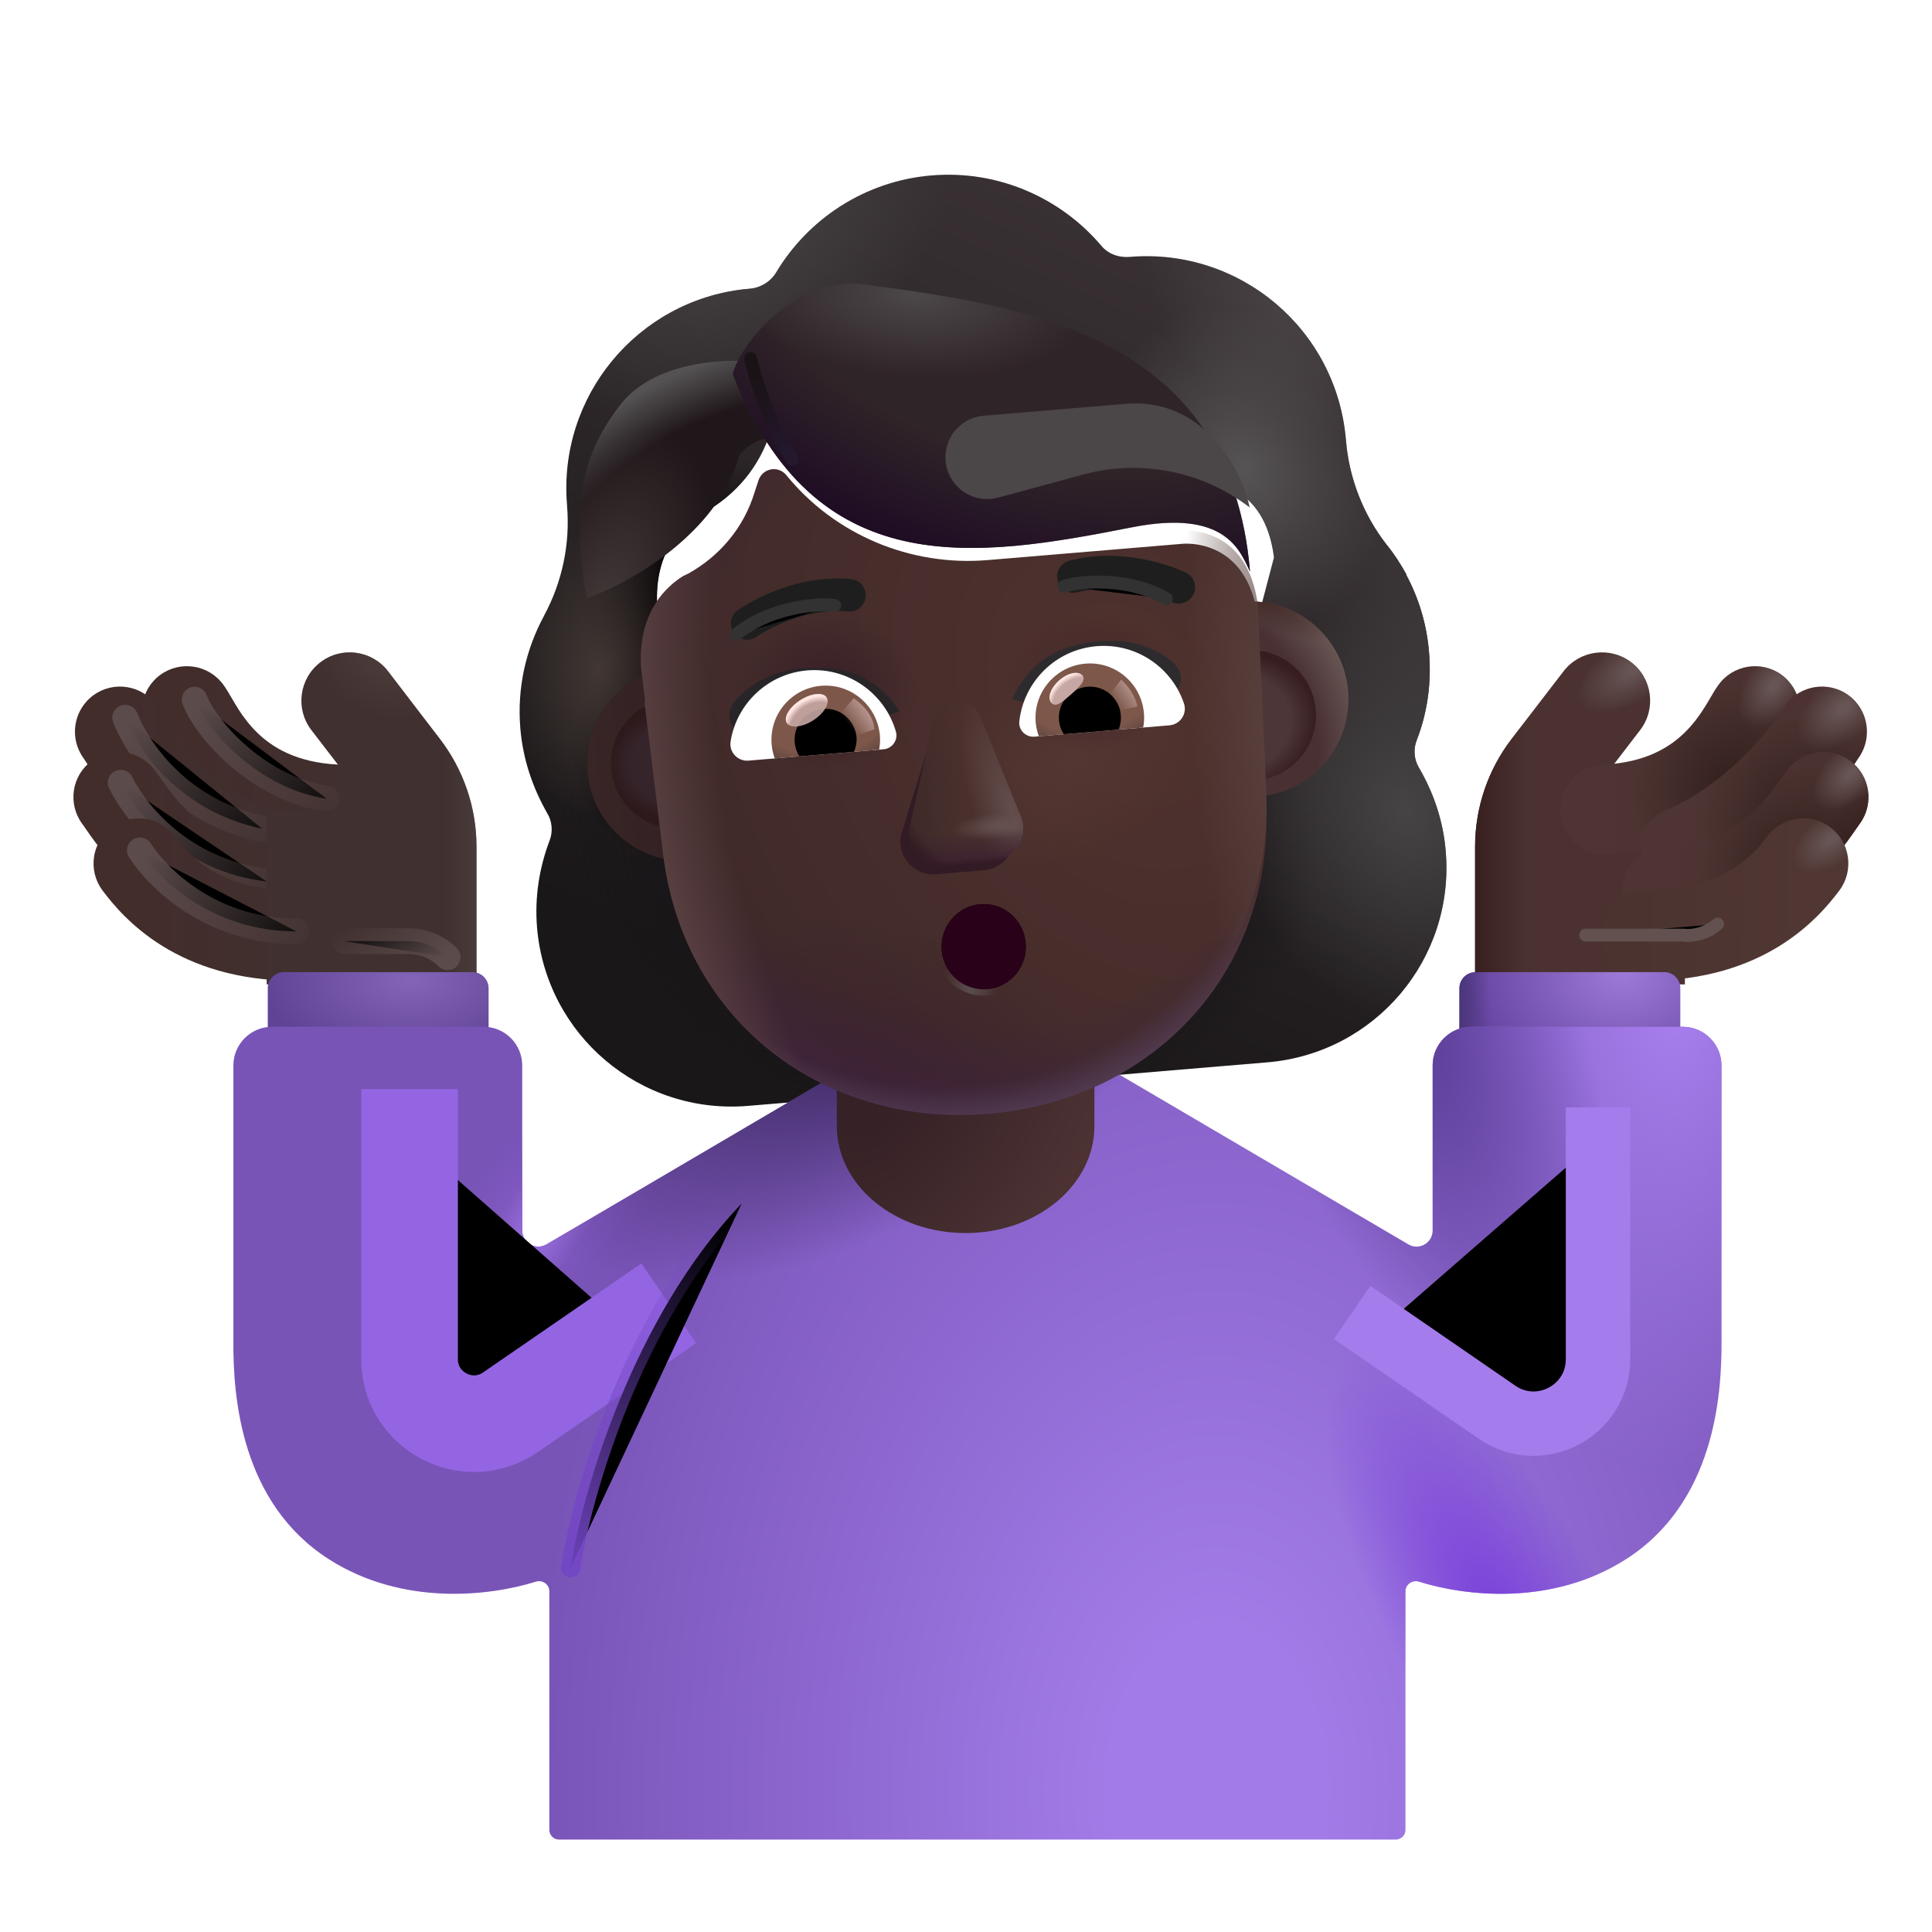 <svg viewBox="1 1 30 30" xmlns="http://www.w3.org/2000/svg">
<path fill-rule="evenodd" clip-rule="evenodd" d="M3.492 11.477C3.806 11.251 4.243 11.321 4.47 11.635C4.514 11.696 4.558 11.771 4.585 11.818C4.587 11.821 4.589 11.824 4.591 11.827L4.592 11.829C4.625 11.887 4.658 11.943 4.696 12.003C4.773 12.124 4.867 12.252 4.99 12.373C5.223 12.601 5.598 12.841 6.257 12.873C6.643 12.892 6.941 13.22 6.922 13.606C6.903 13.992 6.575 14.29 6.189 14.271C5.164 14.221 4.471 13.825 4.01 13.373C3.787 13.154 3.628 12.932 3.515 12.755C3.462 12.671 3.417 12.595 3.385 12.539C3.384 12.537 3.382 12.535 3.381 12.533C3.353 12.484 3.34 12.464 3.337 12.457C3.335 12.455 3.335 12.454 3.335 12.455C3.109 12.142 3.179 11.704 3.492 11.477Z" fill="url(#paint0_linear_4002_4183)"/>
<g filter="url(#filter0_f_4002_4183)">
<path d="M4.022 11.864C4.218 12.366 5.04 13.252 6.074 13.403" stroke="url(#paint1_linear_4002_4183)" stroke-width="0.4" stroke-linecap="round"/>
</g>
<path fill-rule="evenodd" clip-rule="evenodd" d="M2.453 11.794C2.767 11.567 3.204 11.638 3.431 11.951C3.465 11.998 3.503 12.055 3.546 12.119C3.807 12.51 4.249 13.171 5.061 13.518C5.416 13.671 5.581 14.082 5.429 14.437C5.277 14.793 4.865 14.958 4.51 14.806C3.264 14.272 2.575 13.203 2.354 12.86C2.329 12.82 2.309 12.79 2.296 12.771C2.07 12.458 2.14 12.021 2.453 11.794Z" fill="url(#paint2_linear_4002_4183)"/>
<g filter="url(#filter1_f_4002_4183)">
<path d="M2.944 12.145C3.14 12.646 3.788 13.603 5.071 13.868" stroke="url(#paint3_linear_4002_4183)" stroke-width="0.4" stroke-linecap="round"/>
</g>
<path fill-rule="evenodd" clip-rule="evenodd" d="M2.421 12.816C2.731 12.585 3.169 12.648 3.401 12.958C3.428 12.995 3.457 13.034 3.487 13.076C3.788 13.496 4.25 14.138 5.266 14.138C5.652 14.138 5.966 14.451 5.966 14.838C5.966 15.224 5.652 15.538 5.266 15.538C3.49 15.538 2.629 14.298 2.341 13.884C2.316 13.848 2.296 13.818 2.279 13.796C2.048 13.486 2.111 13.047 2.421 12.816Z" fill="url(#paint4_linear_4002_4183)"/>
<g filter="url(#filter2_f_4002_4183)">
<path d="M2.874 13.154C3.112 13.637 3.84 14.534 5.141 14.688" stroke="url(#paint5_linear_4002_4183)" stroke-width="0.4" stroke-linecap="round"/>
</g>
<path fill-rule="evenodd" clip-rule="evenodd" d="M2.733 13.847C3.043 13.616 3.482 13.679 3.713 13.989C3.894 14.231 4.366 14.829 5.586 14.829C5.973 14.829 6.286 15.143 6.286 15.529C6.286 15.916 5.973 16.229 5.586 16.229C3.759 16.229 2.918 15.264 2.592 14.827C2.36 14.517 2.424 14.079 2.733 13.847Z" fill="url(#paint6_linear_4002_4183)"/>
<path d="M5.973 11.285C6.301 11.033 6.772 11.095 7.025 11.423L7.829 12.47C8.198 12.95 8.399 13.54 8.399 14.146V16.286H5.141V13.588H6.767C6.732 13.517 6.689 13.448 6.64 13.384L5.835 12.337C5.583 12.008 5.644 11.538 5.973 11.285Z" fill="#40302F"/>
<path d="M5.973 11.285C6.301 11.033 6.772 11.095 7.025 11.423L7.829 12.47C8.198 12.95 8.399 13.54 8.399 14.146V16.286H5.141V13.588H6.767C6.732 13.517 6.689 13.448 6.64 13.384L5.835 12.337C5.583 12.008 5.644 11.538 5.973 11.285Z" fill="url(#paint7_linear_4002_4183)"/>
<path d="M5.973 11.285C6.301 11.033 6.772 11.095 7.025 11.423L7.829 12.47C8.198 12.95 8.399 13.54 8.399 14.146V16.286H5.141V13.588H6.767C6.732 13.517 6.689 13.448 6.64 13.384L5.835 12.337C5.583 12.008 5.644 11.538 5.973 11.285Z" fill="url(#paint8_radial_4002_4183)"/>
<g filter="url(#filter3_i_4002_4183)">
<path d="M26.18 11.285C25.852 11.033 25.381 11.095 25.129 11.423L24.324 12.47C23.955 12.95 23.755 13.54 23.755 14.146V16.286H27.013V13.588H25.386C25.422 13.517 25.464 13.448 25.514 13.384L26.318 12.337C26.571 12.008 26.509 11.538 26.18 11.285Z" fill="#4B3230"/>
<path d="M26.18 11.285C25.852 11.033 25.381 11.095 25.129 11.423L24.324 12.47C23.955 12.95 23.755 13.54 23.755 14.146V16.286H27.013V13.588H25.386C25.422 13.517 25.464 13.448 25.514 13.384L26.318 12.337C26.571 12.008 26.509 11.538 26.18 11.285Z" fill="url(#paint9_linear_4002_4183)"/>
<path d="M26.18 11.285C25.852 11.033 25.381 11.095 25.129 11.423L24.324 12.47C23.955 12.95 23.755 13.54 23.755 14.146V16.286H27.013V13.588H25.386C25.422 13.517 25.464 13.448 25.514 13.384L26.318 12.337C26.571 12.008 26.509 11.538 26.18 11.285Z" fill="url(#paint10_radial_4002_4183)"/>
</g>
<path fill-rule="evenodd" clip-rule="evenodd" d="M28.661 11.477C28.348 11.251 27.91 11.321 27.684 11.635C27.639 11.696 27.596 11.771 27.569 11.818C27.567 11.821 27.565 11.824 27.563 11.827L27.562 11.829C27.528 11.887 27.496 11.943 27.457 12.003C27.38 12.124 27.286 12.252 27.163 12.373C26.931 12.601 26.556 12.841 25.896 12.873C25.51 12.892 25.213 13.22 25.231 13.606C25.25 13.992 25.578 14.29 25.965 14.271C26.989 14.221 27.683 13.825 28.143 13.373C28.367 13.154 28.526 12.932 28.638 12.755C28.692 12.671 28.736 12.595 28.768 12.539C28.77 12.537 28.771 12.535 28.772 12.533C28.801 12.484 28.813 12.464 28.817 12.457C28.818 12.455 28.818 12.455 28.818 12.455C29.045 12.142 28.974 11.704 28.661 11.477Z" fill="url(#paint11_linear_4002_4183)"/>
<path fill-rule="evenodd" clip-rule="evenodd" d="M28.661 11.477C28.348 11.251 27.91 11.321 27.684 11.635C27.639 11.696 27.596 11.771 27.569 11.818C27.567 11.821 27.565 11.824 27.563 11.827L27.562 11.829C27.528 11.887 27.496 11.943 27.457 12.003C27.38 12.124 27.286 12.252 27.163 12.373C26.931 12.601 26.556 12.841 25.896 12.873C25.51 12.892 25.213 13.22 25.231 13.606C25.25 13.992 25.578 14.29 25.965 14.271C26.989 14.221 27.683 13.825 28.143 13.373C28.367 13.154 28.526 12.932 28.638 12.755C28.692 12.671 28.736 12.595 28.768 12.539C28.77 12.537 28.771 12.535 28.772 12.533C28.801 12.484 28.813 12.464 28.817 12.457C28.818 12.455 28.818 12.455 28.818 12.455C29.045 12.142 28.974 11.704 28.661 11.477Z" fill="url(#paint12_radial_4002_4183)"/>
<path fill-rule="evenodd" clip-rule="evenodd" d="M28.661 11.477C28.348 11.251 27.91 11.321 27.684 11.635C27.639 11.696 27.596 11.771 27.569 11.818C27.567 11.821 27.565 11.824 27.563 11.827L27.562 11.829C27.528 11.887 27.496 11.943 27.457 12.003C27.38 12.124 27.286 12.252 27.163 12.373C26.931 12.601 26.556 12.841 25.896 12.873C25.51 12.892 25.213 13.22 25.231 13.606C25.25 13.992 25.578 14.29 25.965 14.271C26.989 14.221 27.683 13.825 28.143 13.373C28.367 13.154 28.526 12.932 28.638 12.755C28.692 12.671 28.736 12.595 28.768 12.539C28.77 12.537 28.771 12.535 28.772 12.533C28.801 12.484 28.813 12.464 28.817 12.457C28.818 12.455 28.818 12.455 28.818 12.455C29.045 12.142 28.974 11.704 28.661 11.477Z" fill="url(#paint13_radial_4002_4183)"/>
<path fill-rule="evenodd" clip-rule="evenodd" d="M28.661 11.477C28.348 11.251 27.91 11.321 27.684 11.635C27.639 11.696 27.596 11.771 27.569 11.818C27.567 11.821 27.565 11.824 27.563 11.827L27.562 11.829C27.528 11.887 27.496 11.943 27.457 12.003C27.38 12.124 27.286 12.252 27.163 12.373C26.931 12.601 26.556 12.841 25.896 12.873C25.51 12.892 25.213 13.22 25.231 13.606C25.25 13.992 25.578 14.29 25.965 14.271C26.989 14.221 27.683 13.825 28.143 13.373C28.367 13.154 28.526 12.932 28.638 12.755C28.692 12.671 28.736 12.595 28.768 12.539C28.77 12.537 28.771 12.535 28.772 12.533C28.801 12.484 28.813 12.464 28.817 12.457C28.818 12.455 28.818 12.455 28.818 12.455C29.045 12.142 28.974 11.704 28.661 11.477Z" fill="url(#paint14_radial_4002_4183)"/>
<path fill-rule="evenodd" clip-rule="evenodd" d="M29.7 11.794C29.387 11.567 28.949 11.638 28.723 11.951C28.689 11.998 28.651 12.055 28.608 12.119C28.346 12.51 27.687 13.232 26.875 13.58C26.52 13.732 26.372 14.029 26.555 14.455C26.707 14.81 27.288 14.958 27.643 14.806C28.889 14.272 29.578 13.203 29.799 12.86C29.825 12.82 29.844 12.79 29.857 12.771C30.084 12.458 30.013 12.021 29.7 11.794Z" fill="url(#paint15_linear_4002_4183)"/>
<path fill-rule="evenodd" clip-rule="evenodd" d="M29.7 11.794C29.387 11.567 28.949 11.638 28.723 11.951C28.689 11.998 28.651 12.055 28.608 12.119C28.346 12.51 27.687 13.232 26.875 13.58C26.52 13.732 26.372 14.029 26.555 14.455C26.707 14.81 27.288 14.958 27.643 14.806C28.889 14.272 29.578 13.203 29.799 12.86C29.825 12.82 29.844 12.79 29.857 12.771C30.084 12.458 30.013 12.021 29.7 11.794Z" fill="url(#paint16_radial_4002_4183)"/>
<path fill-rule="evenodd" clip-rule="evenodd" d="M29.7 11.794C29.387 11.567 28.949 11.638 28.723 11.951C28.689 11.998 28.651 12.055 28.608 12.119C28.346 12.51 27.687 13.232 26.875 13.58C26.52 13.732 26.372 14.029 26.555 14.455C26.707 14.81 27.288 14.958 27.643 14.806C28.889 14.272 29.578 13.203 29.799 12.86C29.825 12.82 29.844 12.79 29.857 12.771C30.084 12.458 30.013 12.021 29.7 11.794Z" fill="url(#paint17_radial_4002_4183)"/>
<path fill-rule="evenodd" clip-rule="evenodd" d="M29.7 11.794C29.387 11.567 28.949 11.638 28.723 11.951C28.689 11.998 28.651 12.055 28.608 12.119C28.346 12.51 27.687 13.232 26.875 13.58C26.52 13.732 26.372 14.029 26.555 14.455C26.707 14.81 27.288 14.958 27.643 14.806C28.889 14.272 29.578 13.203 29.799 12.86C29.825 12.82 29.844 12.79 29.857 12.771C30.084 12.458 30.013 12.021 29.7 11.794Z" fill="url(#paint18_radial_4002_4183)"/>
<path fill-rule="evenodd" clip-rule="evenodd" d="M29.732 12.816C29.423 12.585 28.984 12.648 28.753 12.958C28.725 12.995 28.697 13.034 28.666 13.076C28.365 13.496 27.903 14.138 26.888 14.138C26.501 14.138 26.188 14.451 26.188 14.838C26.188 15.224 26.501 15.538 26.888 15.538C28.663 15.538 29.524 14.298 29.812 13.884C29.837 13.848 29.858 13.818 29.874 13.796C30.105 13.486 30.042 13.047 29.732 12.816Z" fill="url(#paint19_linear_4002_4183)"/>
<path fill-rule="evenodd" clip-rule="evenodd" d="M29.732 12.816C29.423 12.585 28.984 12.648 28.753 12.958C28.725 12.995 28.697 13.034 28.666 13.076C28.365 13.496 27.903 14.138 26.888 14.138C26.501 14.138 26.188 14.451 26.188 14.838C26.188 15.224 26.501 15.538 26.888 15.538C28.663 15.538 29.524 14.298 29.812 13.884C29.837 13.848 29.858 13.818 29.874 13.796C30.105 13.486 30.042 13.047 29.732 12.816Z" fill="url(#paint20_radial_4002_4183)"/>
<path fill-rule="evenodd" clip-rule="evenodd" d="M29.732 12.816C29.423 12.585 28.984 12.648 28.753 12.958C28.725 12.995 28.697 13.034 28.666 13.076C28.365 13.496 27.903 14.138 26.888 14.138C26.501 14.138 26.188 14.451 26.188 14.838C26.188 15.224 26.501 15.538 26.888 15.538C28.663 15.538 29.524 14.298 29.812 13.884C29.837 13.848 29.858 13.818 29.874 13.796C30.105 13.486 30.042 13.047 29.732 12.816Z" fill="url(#paint21_radial_4002_4183)"/>
<path fill-rule="evenodd" clip-rule="evenodd" d="M29.732 12.816C29.423 12.585 28.984 12.648 28.753 12.958C28.725 12.995 28.697 13.034 28.666 13.076C28.365 13.496 27.903 14.138 26.888 14.138C26.501 14.138 26.188 14.451 26.188 14.838C26.188 15.224 26.501 15.538 26.888 15.538C28.663 15.538 29.524 14.298 29.812 13.884C29.837 13.848 29.858 13.818 29.874 13.796C30.105 13.486 30.042 13.047 29.732 12.816Z" fill="url(#paint22_radial_4002_4183)"/>
<path fill-rule="evenodd" clip-rule="evenodd" d="M29.42 13.847C29.11 13.616 28.672 13.679 28.44 13.989C28.259 14.231 27.787 14.829 26.567 14.829C26.181 14.829 25.867 15.143 25.867 15.529C25.867 15.916 26.181 16.229 26.567 16.229C28.395 16.229 29.235 15.264 29.562 14.827C29.793 14.517 29.73 14.079 29.42 13.847Z" fill="url(#paint23_linear_4002_4183)"/>
<path fill-rule="evenodd" clip-rule="evenodd" d="M29.42 13.847C29.11 13.616 28.672 13.679 28.44 13.989C28.259 14.231 27.787 14.829 26.567 14.829C26.181 14.829 25.867 15.143 25.867 15.529C25.867 15.916 26.181 16.229 26.567 16.229C28.395 16.229 29.235 15.264 29.562 14.827C29.793 14.517 29.73 14.079 29.42 13.847Z" fill="url(#paint24_radial_4002_4183)"/>
<g filter="url(#filter4_f_4002_4183)">
<path d="M3.172 14.205C3.465 14.657 4.294 15.463 5.603 15.463" stroke="url(#paint25_linear_4002_4183)" stroke-width="0.4" stroke-linecap="round"/>
</g>
<g filter="url(#filter5_f_4002_4183)">
<path d="M6.349 15.614H7.347C7.574 15.614 7.791 15.704 7.951 15.864V15.864" stroke="url(#paint26_linear_4002_4183)" stroke-width="0.4" stroke-linecap="round"/>
</g>
<g filter="url(#filter6_f_4002_4183)">
<path d="M25.623 15.521H27.138C27.232 15.536 27.47 15.524 27.67 15.349" stroke="#635150" stroke-width="0.2" stroke-linecap="round"/>
</g>
<g filter="url(#filter7_i_4002_4183)">
<path fill-rule="evenodd" clip-rule="evenodd" d="M22.748 13.245C22.914 12.82 22.98 12.355 22.94 11.879C22.904 11.44 22.779 11.036 22.585 10.674L22.59 10.673C22.5 10.51 22.402 10.356 22.286 10.213L22.284 10.211C21.919 9.743 21.699 9.178 21.65 8.588L21.649 8.579C21.506 6.867 20.001 5.595 18.29 5.739C18.118 5.753 17.95 5.691 17.843 5.556C17.217 4.823 16.252 4.387 15.215 4.474C14.179 4.561 13.3 5.152 12.804 5.978C12.72 6.119 12.566 6.218 12.395 6.233C12.368 6.235 12.341 6.238 12.315 6.24C10.644 6.423 9.413 7.907 9.555 9.592L9.555 9.602C9.605 10.191 9.482 10.786 9.2 11.307L9.199 11.311C8.918 11.831 8.777 12.426 8.83 13.062C8.871 13.546 9.023 13.984 9.247 14.377C9.325 14.504 9.338 14.666 9.283 14.805C9.126 15.22 9.05 15.676 9.089 16.152C9.23 17.825 10.693 19.062 12.366 18.922L20.429 18.246C22.103 18.106 23.34 16.643 23.199 14.969C23.16 14.494 23.008 14.057 22.784 13.673C22.707 13.546 22.693 13.384 22.748 13.245ZM11.019 11.7L11.008 11.701L12.319 13.819C12.656 16.443 13.463 13.724 15.973 13.513C18.483 13.303 19.823 16.142 19.718 13.499L20.533 10.406C20.385 9.241 19.53 9.23 19.361 9.244L16.336 9.497C15.141 9.597 13.965 9.107 13.208 8.176C13.079 8.023 12.84 8.072 12.778 8.261L12.716 8.449C12.549 8.994 12.178 9.431 11.696 9.703C11.682 9.709 11.666 9.717 11.649 9.726C11.633 9.734 11.617 9.743 11.603 9.749C11.391 9.883 10.9 10.271 10.955 11.165L10.989 11.451L11.019 11.7Z" fill="url(#paint27_linear_4002_4183)"/>
<path fill-rule="evenodd" clip-rule="evenodd" d="M22.748 13.245C22.914 12.82 22.98 12.355 22.94 11.879C22.904 11.44 22.779 11.036 22.585 10.674L22.59 10.673C22.5 10.51 22.402 10.356 22.286 10.213L22.284 10.211C21.919 9.743 21.699 9.178 21.65 8.588L21.649 8.579C21.506 6.867 20.001 5.595 18.29 5.739C18.118 5.753 17.95 5.691 17.843 5.556C17.217 4.823 16.252 4.387 15.215 4.474C14.179 4.561 13.3 5.152 12.804 5.978C12.72 6.119 12.566 6.218 12.395 6.233C12.368 6.235 12.341 6.238 12.315 6.24C10.644 6.423 9.413 7.907 9.555 9.592L9.555 9.602C9.605 10.191 9.482 10.786 9.2 11.307L9.199 11.311C8.918 11.831 8.777 12.426 8.83 13.062C8.871 13.546 9.023 13.984 9.247 14.377C9.325 14.504 9.338 14.666 9.283 14.805C9.126 15.22 9.05 15.676 9.089 16.152C9.23 17.825 10.693 19.062 12.366 18.922L20.429 18.246C22.103 18.106 23.34 16.643 23.199 14.969C23.16 14.494 23.008 14.057 22.784 13.673C22.707 13.546 22.693 13.384 22.748 13.245ZM11.019 11.7L11.008 11.701L12.319 13.819C12.656 16.443 13.463 13.724 15.973 13.513C18.483 13.303 19.823 16.142 19.718 13.499L20.533 10.406C20.385 9.241 19.53 9.23 19.361 9.244L16.336 9.497C15.141 9.597 13.965 9.107 13.208 8.176C13.079 8.023 12.84 8.072 12.778 8.261L12.716 8.449C12.549 8.994 12.178 9.431 11.696 9.703C11.682 9.709 11.666 9.717 11.649 9.726C11.633 9.734 11.617 9.743 11.603 9.749C11.391 9.883 10.9 10.271 10.955 11.165L10.989 11.451L11.019 11.7Z" fill="url(#paint28_radial_4002_4183)"/>
<path fill-rule="evenodd" clip-rule="evenodd" d="M22.748 13.245C22.914 12.82 22.98 12.355 22.94 11.879C22.904 11.44 22.779 11.036 22.585 10.674L22.59 10.673C22.5 10.51 22.402 10.356 22.286 10.213L22.284 10.211C21.919 9.743 21.699 9.178 21.65 8.588L21.649 8.579C21.506 6.867 20.001 5.595 18.29 5.739C18.118 5.753 17.95 5.691 17.843 5.556C17.217 4.823 16.252 4.387 15.215 4.474C14.179 4.561 13.3 5.152 12.804 5.978C12.72 6.119 12.566 6.218 12.395 6.233C12.368 6.235 12.341 6.238 12.315 6.24C10.644 6.423 9.413 7.907 9.555 9.592L9.555 9.602C9.605 10.191 9.482 10.786 9.2 11.307L9.199 11.311C8.918 11.831 8.777 12.426 8.83 13.062C8.871 13.546 9.023 13.984 9.247 14.377C9.325 14.504 9.338 14.666 9.283 14.805C9.126 15.22 9.05 15.676 9.089 16.152C9.23 17.825 10.693 19.062 12.366 18.922L20.429 18.246C22.103 18.106 23.34 16.643 23.199 14.969C23.16 14.494 23.008 14.057 22.784 13.673C22.707 13.546 22.693 13.384 22.748 13.245ZM11.019 11.7L11.008 11.701L12.319 13.819C12.656 16.443 13.463 13.724 15.973 13.513C18.483 13.303 19.823 16.142 19.718 13.499L20.533 10.406C20.385 9.241 19.53 9.23 19.361 9.244L16.336 9.497C15.141 9.597 13.965 9.107 13.208 8.176C13.079 8.023 12.84 8.072 12.778 8.261L12.716 8.449C12.549 8.994 12.178 9.431 11.696 9.703C11.682 9.709 11.666 9.717 11.649 9.726C11.633 9.734 11.617 9.743 11.603 9.749C11.391 9.883 10.9 10.271 10.955 11.165L10.989 11.451L11.019 11.7Z" fill="url(#paint29_radial_4002_4183)"/>
<path fill-rule="evenodd" clip-rule="evenodd" d="M22.748 13.245C22.914 12.82 22.98 12.355 22.94 11.879C22.904 11.44 22.779 11.036 22.585 10.674L22.59 10.673C22.5 10.51 22.402 10.356 22.286 10.213L22.284 10.211C21.919 9.743 21.699 9.178 21.65 8.588L21.649 8.579C21.506 6.867 20.001 5.595 18.29 5.739C18.118 5.753 17.95 5.691 17.843 5.556C17.217 4.823 16.252 4.387 15.215 4.474C14.179 4.561 13.3 5.152 12.804 5.978C12.72 6.119 12.566 6.218 12.395 6.233C12.368 6.235 12.341 6.238 12.315 6.24C10.644 6.423 9.413 7.907 9.555 9.592L9.555 9.602C9.605 10.191 9.482 10.786 9.2 11.307L9.199 11.311C8.918 11.831 8.777 12.426 8.83 13.062C8.871 13.546 9.023 13.984 9.247 14.377C9.325 14.504 9.338 14.666 9.283 14.805C9.126 15.22 9.05 15.676 9.089 16.152C9.23 17.825 10.693 19.062 12.366 18.922L20.429 18.246C22.103 18.106 23.34 16.643 23.199 14.969C23.16 14.494 23.008 14.057 22.784 13.673C22.707 13.546 22.693 13.384 22.748 13.245ZM11.019 11.7L11.008 11.701L12.319 13.819C12.656 16.443 13.463 13.724 15.973 13.513C18.483 13.303 19.823 16.142 19.718 13.499L20.533 10.406C20.385 9.241 19.53 9.23 19.361 9.244L16.336 9.497C15.141 9.597 13.965 9.107 13.208 8.176C13.079 8.023 12.84 8.072 12.778 8.261L12.716 8.449C12.549 8.994 12.178 9.431 11.696 9.703C11.682 9.709 11.666 9.717 11.649 9.726C11.633 9.734 11.617 9.743 11.603 9.749C11.391 9.883 10.9 10.271 10.955 11.165L10.989 11.451L11.019 11.7Z" fill="url(#paint30_radial_4002_4183)"/>
<path fill-rule="evenodd" clip-rule="evenodd" d="M22.748 13.245C22.914 12.82 22.98 12.355 22.94 11.879C22.904 11.44 22.779 11.036 22.585 10.674L22.59 10.673C22.5 10.51 22.402 10.356 22.286 10.213L22.284 10.211C21.919 9.743 21.699 9.178 21.65 8.588L21.649 8.579C21.506 6.867 20.001 5.595 18.29 5.739C18.118 5.753 17.95 5.691 17.843 5.556C17.217 4.823 16.252 4.387 15.215 4.474C14.179 4.561 13.3 5.152 12.804 5.978C12.72 6.119 12.566 6.218 12.395 6.233C12.368 6.235 12.341 6.238 12.315 6.24C10.644 6.423 9.413 7.907 9.555 9.592L9.555 9.602C9.605 10.191 9.482 10.786 9.2 11.307L9.199 11.311C8.918 11.831 8.777 12.426 8.83 13.062C8.871 13.546 9.023 13.984 9.247 14.377C9.325 14.504 9.338 14.666 9.283 14.805C9.126 15.22 9.05 15.676 9.089 16.152C9.23 17.825 10.693 19.062 12.366 18.922L20.429 18.246C22.103 18.106 23.34 16.643 23.199 14.969C23.16 14.494 23.008 14.057 22.784 13.673C22.707 13.546 22.693 13.384 22.748 13.245ZM11.019 11.7L11.008 11.701L12.319 13.819C12.656 16.443 13.463 13.724 15.973 13.513C18.483 13.303 19.823 16.142 19.718 13.499L20.533 10.406C20.385 9.241 19.53 9.23 19.361 9.244L16.336 9.497C15.141 9.597 13.965 9.107 13.208 8.176C13.079 8.023 12.84 8.072 12.778 8.261L12.716 8.449C12.549 8.994 12.178 9.431 11.696 9.703C11.682 9.709 11.666 9.717 11.649 9.726C11.633 9.734 11.617 9.743 11.603 9.749C11.391 9.883 10.9 10.271 10.955 11.165L10.989 11.451L11.019 11.7Z" fill="url(#paint31_radial_4002_4183)"/>
<path fill-rule="evenodd" clip-rule="evenodd" d="M22.748 13.245C22.914 12.82 22.98 12.355 22.94 11.879C22.904 11.44 22.779 11.036 22.585 10.674L22.59 10.673C22.5 10.51 22.402 10.356 22.286 10.213L22.284 10.211C21.919 9.743 21.699 9.178 21.65 8.588L21.649 8.579C21.506 6.867 20.001 5.595 18.29 5.739C18.118 5.753 17.95 5.691 17.843 5.556C17.217 4.823 16.252 4.387 15.215 4.474C14.179 4.561 13.3 5.152 12.804 5.978C12.72 6.119 12.566 6.218 12.395 6.233C12.368 6.235 12.341 6.238 12.315 6.24C10.644 6.423 9.413 7.907 9.555 9.592L9.555 9.602C9.605 10.191 9.482 10.786 9.2 11.307L9.199 11.311C8.918 11.831 8.777 12.426 8.83 13.062C8.871 13.546 9.023 13.984 9.247 14.377C9.325 14.504 9.338 14.666 9.283 14.805C9.126 15.22 9.05 15.676 9.089 16.152C9.23 17.825 10.693 19.062 12.366 18.922L20.429 18.246C22.103 18.106 23.34 16.643 23.199 14.969C23.16 14.494 23.008 14.057 22.784 13.673C22.707 13.546 22.693 13.384 22.748 13.245ZM11.019 11.7L11.008 11.701L12.319 13.819C12.656 16.443 13.463 13.724 15.973 13.513C18.483 13.303 19.823 16.142 19.718 13.499L20.533 10.406C20.385 9.241 19.53 9.23 19.361 9.244L16.336 9.497C15.141 9.597 13.965 9.107 13.208 8.176C13.079 8.023 12.84 8.072 12.778 8.261L12.716 8.449C12.549 8.994 12.178 9.431 11.696 9.703C11.682 9.709 11.666 9.717 11.649 9.726C11.633 9.734 11.617 9.743 11.603 9.749C11.391 9.883 10.9 10.271 10.955 11.165L10.989 11.451L11.019 11.7Z" fill="url(#paint32_radial_4002_4183)"/>
<path fill-rule="evenodd" clip-rule="evenodd" d="M22.748 13.245C22.914 12.82 22.98 12.355 22.94 11.879C22.904 11.44 22.779 11.036 22.585 10.674L22.59 10.673C22.5 10.51 22.402 10.356 22.286 10.213L22.284 10.211C21.919 9.743 21.699 9.178 21.65 8.588L21.649 8.579C21.506 6.867 20.001 5.595 18.29 5.739C18.118 5.753 17.95 5.691 17.843 5.556C17.217 4.823 16.252 4.387 15.215 4.474C14.179 4.561 13.3 5.152 12.804 5.978C12.72 6.119 12.566 6.218 12.395 6.233C12.368 6.235 12.341 6.238 12.315 6.24C10.644 6.423 9.413 7.907 9.555 9.592L9.555 9.602C9.605 10.191 9.482 10.786 9.2 11.307L9.199 11.311C8.918 11.831 8.777 12.426 8.83 13.062C8.871 13.546 9.023 13.984 9.247 14.377C9.325 14.504 9.338 14.666 9.283 14.805C9.126 15.22 9.05 15.676 9.089 16.152C9.23 17.825 10.693 19.062 12.366 18.922L20.429 18.246C22.103 18.106 23.34 16.643 23.199 14.969C23.16 14.494 23.008 14.057 22.784 13.673C22.707 13.546 22.693 13.384 22.748 13.245ZM11.019 11.7L11.008 11.701L12.319 13.819C12.656 16.443 13.463 13.724 15.973 13.513C18.483 13.303 19.823 16.142 19.718 13.499L20.533 10.406C20.385 9.241 19.53 9.23 19.361 9.244L16.336 9.497C15.141 9.597 13.965 9.107 13.208 8.176C13.079 8.023 12.84 8.072 12.778 8.261L12.716 8.449C12.549 8.994 12.178 9.431 11.696 9.703C11.682 9.709 11.666 9.717 11.649 9.726C11.633 9.734 11.617 9.743 11.603 9.749C11.391 9.883 10.9 10.271 10.955 11.165L10.989 11.451L11.019 11.7Z" fill="url(#paint33_radial_4002_4183)"/>
<path fill-rule="evenodd" clip-rule="evenodd" d="M22.748 13.245C22.914 12.82 22.98 12.355 22.94 11.879C22.904 11.44 22.779 11.036 22.585 10.674L22.59 10.673C22.5 10.51 22.402 10.356 22.286 10.213L22.284 10.211C21.919 9.743 21.699 9.178 21.65 8.588L21.649 8.579C21.506 6.867 20.001 5.595 18.29 5.739C18.118 5.753 17.95 5.691 17.843 5.556C17.217 4.823 16.252 4.387 15.215 4.474C14.179 4.561 13.3 5.152 12.804 5.978C12.72 6.119 12.566 6.218 12.395 6.233C12.368 6.235 12.341 6.238 12.315 6.24C10.644 6.423 9.413 7.907 9.555 9.592L9.555 9.602C9.605 10.191 9.482 10.786 9.2 11.307L9.199 11.311C8.918 11.831 8.777 12.426 8.83 13.062C8.871 13.546 9.023 13.984 9.247 14.377C9.325 14.504 9.338 14.666 9.283 14.805C9.126 15.22 9.05 15.676 9.089 16.152C9.23 17.825 10.693 19.062 12.366 18.922L20.429 18.246C22.103 18.106 23.34 16.643 23.199 14.969C23.16 14.494 23.008 14.057 22.784 13.673C22.707 13.546 22.693 13.384 22.748 13.245ZM11.019 11.7L11.008 11.701L12.319 13.819C12.656 16.443 13.463 13.724 15.973 13.513C18.483 13.303 19.823 16.142 19.718 13.499L20.533 10.406C20.385 9.241 19.53 9.23 19.361 9.244L16.336 9.497C15.141 9.597 13.965 9.107 13.208 8.176C13.079 8.023 12.84 8.072 12.778 8.261L12.716 8.449C12.549 8.994 12.178 9.431 11.696 9.703C11.682 9.709 11.666 9.717 11.649 9.726C11.633 9.734 11.617 9.743 11.603 9.749C11.391 9.883 10.9 10.271 10.955 11.165L10.989 11.451L11.019 11.7Z" fill="url(#paint34_radial_4002_4183)"/>
<path fill-rule="evenodd" clip-rule="evenodd" d="M22.748 13.245C22.914 12.82 22.98 12.355 22.94 11.879C22.904 11.44 22.779 11.036 22.585 10.674L22.59 10.673C22.5 10.51 22.402 10.356 22.286 10.213L22.284 10.211C21.919 9.743 21.699 9.178 21.65 8.588L21.649 8.579C21.506 6.867 20.001 5.595 18.29 5.739C18.118 5.753 17.95 5.691 17.843 5.556C17.217 4.823 16.252 4.387 15.215 4.474C14.179 4.561 13.3 5.152 12.804 5.978C12.72 6.119 12.566 6.218 12.395 6.233C12.368 6.235 12.341 6.238 12.315 6.24C10.644 6.423 9.413 7.907 9.555 9.592L9.555 9.602C9.605 10.191 9.482 10.786 9.2 11.307L9.199 11.311C8.918 11.831 8.777 12.426 8.83 13.062C8.871 13.546 9.023 13.984 9.247 14.377C9.325 14.504 9.338 14.666 9.283 14.805C9.126 15.22 9.05 15.676 9.089 16.152C9.23 17.825 10.693 19.062 12.366 18.922L20.429 18.246C22.103 18.106 23.34 16.643 23.199 14.969C23.16 14.494 23.008 14.057 22.784 13.673C22.707 13.546 22.693 13.384 22.748 13.245ZM11.019 11.7L11.008 11.701L12.319 13.819C12.656 16.443 13.463 13.724 15.973 13.513C18.483 13.303 19.823 16.142 19.718 13.499L20.533 10.406C20.385 9.241 19.53 9.23 19.361 9.244L16.336 9.497C15.141 9.597 13.965 9.107 13.208 8.176C13.079 8.023 12.84 8.072 12.778 8.261L12.716 8.449C12.549 8.994 12.178 9.431 11.696 9.703C11.682 9.709 11.666 9.717 11.649 9.726C11.633 9.734 11.617 9.743 11.603 9.749C11.391 9.883 10.9 10.271 10.955 11.165L10.989 11.451L11.019 11.7Z" fill="url(#paint35_radial_4002_4183)"/>
<path fill-rule="evenodd" clip-rule="evenodd" d="M22.748 13.245C22.914 12.82 22.98 12.355 22.94 11.879C22.904 11.44 22.779 11.036 22.585 10.674L22.59 10.673C22.5 10.51 22.402 10.356 22.286 10.213L22.284 10.211C21.919 9.743 21.699 9.178 21.65 8.588L21.649 8.579C21.506 6.867 20.001 5.595 18.29 5.739C18.118 5.753 17.95 5.691 17.843 5.556C17.217 4.823 16.252 4.387 15.215 4.474C14.179 4.561 13.3 5.152 12.804 5.978C12.72 6.119 12.566 6.218 12.395 6.233C12.368 6.235 12.341 6.238 12.315 6.24C10.644 6.423 9.413 7.907 9.555 9.592L9.555 9.602C9.605 10.191 9.482 10.786 9.2 11.307L9.199 11.311C8.918 11.831 8.777 12.426 8.83 13.062C8.871 13.546 9.023 13.984 9.247 14.377C9.325 14.504 9.338 14.666 9.283 14.805C9.126 15.22 9.05 15.676 9.089 16.152C9.23 17.825 10.693 19.062 12.366 18.922L20.429 18.246C22.103 18.106 23.34 16.643 23.199 14.969C23.16 14.494 23.008 14.057 22.784 13.673C22.707 13.546 22.693 13.384 22.748 13.245ZM11.019 11.7L11.008 11.701L12.319 13.819C12.656 16.443 13.463 13.724 15.973 13.513C18.483 13.303 19.823 16.142 19.718 13.499L20.533 10.406C20.385 9.241 19.53 9.23 19.361 9.244L16.336 9.497C15.141 9.597 13.965 9.107 13.208 8.176C13.079 8.023 12.84 8.072 12.778 8.261L12.716 8.449C12.549 8.994 12.178 9.431 11.696 9.703C11.682 9.709 11.666 9.717 11.649 9.726C11.633 9.734 11.617 9.743 11.603 9.749C11.391 9.883 10.9 10.271 10.955 11.165L10.989 11.451L11.019 11.7Z" fill="url(#paint36_radial_4002_4183)"/>
<path fill-rule="evenodd" clip-rule="evenodd" d="M22.748 13.245C22.914 12.82 22.98 12.355 22.94 11.879C22.904 11.44 22.779 11.036 22.585 10.674L22.59 10.673C22.5 10.51 22.402 10.356 22.286 10.213L22.284 10.211C21.919 9.743 21.699 9.178 21.65 8.588L21.649 8.579C21.506 6.867 20.001 5.595 18.29 5.739C18.118 5.753 17.95 5.691 17.843 5.556C17.217 4.823 16.252 4.387 15.215 4.474C14.179 4.561 13.3 5.152 12.804 5.978C12.72 6.119 12.566 6.218 12.395 6.233C12.368 6.235 12.341 6.238 12.315 6.24C10.644 6.423 9.413 7.907 9.555 9.592L9.555 9.602C9.605 10.191 9.482 10.786 9.2 11.307L9.199 11.311C8.918 11.831 8.777 12.426 8.83 13.062C8.871 13.546 9.023 13.984 9.247 14.377C9.325 14.504 9.338 14.666 9.283 14.805C9.126 15.22 9.05 15.676 9.089 16.152C9.23 17.825 10.693 19.062 12.366 18.922L20.429 18.246C22.103 18.106 23.34 16.643 23.199 14.969C23.16 14.494 23.008 14.057 22.784 13.673C22.707 13.546 22.693 13.384 22.748 13.245ZM11.019 11.7L11.008 11.701L12.319 13.819C12.656 16.443 13.463 13.724 15.973 13.513C18.483 13.303 19.823 16.142 19.718 13.499L20.533 10.406C20.385 9.241 19.53 9.23 19.361 9.244L16.336 9.497C15.141 9.597 13.965 9.107 13.208 8.176C13.079 8.023 12.84 8.072 12.778 8.261L12.716 8.449C12.549 8.994 12.178 9.431 11.696 9.703C11.682 9.709 11.666 9.717 11.649 9.726C11.633 9.734 11.617 9.743 11.603 9.749C11.391 9.883 10.9 10.271 10.955 11.165L10.989 11.451L11.019 11.7Z" fill="url(#paint37_radial_4002_4183)"/>
</g>
<path d="M27.092 16.345C27.092 16.207 26.98 16.095 26.842 16.095H23.912C23.774 16.095 23.662 16.207 23.662 16.345V17.663H27.092V16.345Z" fill="url(#paint38_radial_4002_4183)"/>
<path d="M27.092 16.345C27.092 16.207 26.98 16.095 26.842 16.095H23.912C23.774 16.095 23.662 16.207 23.662 16.345V17.663H27.092V16.345Z" fill="url(#paint39_linear_4002_4183)"/>
<path d="M5.158 16.345C5.158 16.207 5.27 16.095 5.408 16.095H8.337C8.475 16.095 8.587 16.207 8.587 16.345V17.476H5.158V16.345Z" fill="url(#paint40_radial_4002_4183)"/>
<g filter="url(#filter8_i_4002_4183)">
<path d="M9.484 20.574C9.317 20.67 9.109 20.55 9.109 20.358V17.794C9.109 17.463 8.84 17.194 8.509 17.194H5.224C4.893 17.194 4.624 17.463 4.624 17.794V22.08C4.619 22.929 4.736 24.587 6.109 25.463C7.257 26.196 8.609 26.033 9.322 25.81C9.423 25.779 9.53 25.852 9.53 25.958V29.665C9.53 29.747 9.598 29.815 9.68 29.815H22.674C22.757 29.815 22.824 29.747 22.824 29.665V25.958C22.824 25.852 22.932 25.779 23.033 25.81C23.746 26.033 25.098 26.196 26.246 25.463C27.619 24.587 27.736 22.929 27.731 22.08V17.794C27.731 17.463 27.462 17.194 27.131 17.194H23.846C23.515 17.194 23.246 17.463 23.246 17.794V20.358C23.246 20.55 23.038 20.67 22.871 20.574L16.177 16.642L9.484 20.574Z" fill="url(#paint41_radial_4002_4183)"/>
<path d="M9.484 20.574C9.317 20.67 9.109 20.55 9.109 20.358V17.794C9.109 17.463 8.84 17.194 8.509 17.194H5.224C4.893 17.194 4.624 17.463 4.624 17.794V22.08C4.619 22.929 4.736 24.587 6.109 25.463C7.257 26.196 8.609 26.033 9.322 25.81C9.423 25.779 9.53 25.852 9.53 25.958V29.665C9.53 29.747 9.598 29.815 9.68 29.815H22.674C22.757 29.815 22.824 29.747 22.824 29.665V25.958C22.824 25.852 22.932 25.779 23.033 25.81C23.746 26.033 25.098 26.196 26.246 25.463C27.619 24.587 27.736 22.929 27.731 22.08V17.794C27.731 17.463 27.462 17.194 27.131 17.194H23.846C23.515 17.194 23.246 17.463 23.246 17.794V20.358C23.246 20.55 23.038 20.67 22.871 20.574L16.177 16.642L9.484 20.574Z" fill="url(#paint42_radial_4002_4183)"/>
<path d="M9.484 20.574C9.317 20.67 9.109 20.55 9.109 20.358V17.794C9.109 17.463 8.84 17.194 8.509 17.194H5.224C4.893 17.194 4.624 17.463 4.624 17.794V22.08C4.619 22.929 4.736 24.587 6.109 25.463C7.257 26.196 8.609 26.033 9.322 25.81C9.423 25.779 9.53 25.852 9.53 25.958V29.665C9.53 29.747 9.598 29.815 9.68 29.815H22.674C22.757 29.815 22.824 29.747 22.824 29.665V25.958C22.824 25.852 22.932 25.779 23.033 25.81C23.746 26.033 25.098 26.196 26.246 25.463C27.619 24.587 27.736 22.929 27.731 22.08V17.794C27.731 17.463 27.462 17.194 27.131 17.194H23.846C23.515 17.194 23.246 17.463 23.246 17.794V20.358C23.246 20.55 23.038 20.67 22.871 20.574L16.177 16.642L9.484 20.574Z" fill="url(#paint43_radial_4002_4183)"/>
<path d="M9.484 20.574C9.317 20.67 9.109 20.55 9.109 20.358V17.794C9.109 17.463 8.84 17.194 8.509 17.194H5.224C4.893 17.194 4.624 17.463 4.624 17.794V22.08C4.619 22.929 4.736 24.587 6.109 25.463C7.257 26.196 8.609 26.033 9.322 25.81C9.423 25.779 9.53 25.852 9.53 25.958V29.665C9.53 29.747 9.598 29.815 9.68 29.815H22.674C22.757 29.815 22.824 29.747 22.824 29.665V25.958C22.824 25.852 22.932 25.779 23.033 25.81C23.746 26.033 25.098 26.196 26.246 25.463C27.619 24.587 27.736 22.929 27.731 22.08V17.794C27.731 17.463 27.462 17.194 27.131 17.194H23.846C23.515 17.194 23.246 17.463 23.246 17.794V20.358C23.246 20.55 23.038 20.67 22.871 20.574L16.177 16.642L9.484 20.574Z" fill="url(#paint44_radial_4002_4183)"/>
<path d="M9.484 20.574C9.317 20.67 9.109 20.55 9.109 20.358V17.794C9.109 17.463 8.84 17.194 8.509 17.194H5.224C4.893 17.194 4.624 17.463 4.624 17.794V22.08C4.619 22.929 4.736 24.587 6.109 25.463C7.257 26.196 8.609 26.033 9.322 25.81C9.423 25.779 9.53 25.852 9.53 25.958V29.665C9.53 29.747 9.598 29.815 9.68 29.815H22.674C22.757 29.815 22.824 29.747 22.824 29.665V25.958C22.824 25.852 22.932 25.779 23.033 25.81C23.746 26.033 25.098 26.196 26.246 25.463C27.619 24.587 27.736 22.929 27.731 22.08V17.794C27.731 17.463 27.462 17.194 27.131 17.194H23.846C23.515 17.194 23.246 17.463 23.246 17.794V20.358C23.246 20.55 23.038 20.67 22.871 20.574L16.177 16.642L9.484 20.574Z" fill="url(#paint45_radial_4002_4183)"/>
<path d="M9.484 20.574C9.317 20.67 9.109 20.55 9.109 20.358V17.794C9.109 17.463 8.84 17.194 8.509 17.194H5.224C4.893 17.194 4.624 17.463 4.624 17.794V22.08C4.619 22.929 4.736 24.587 6.109 25.463C7.257 26.196 8.609 26.033 9.322 25.81C9.423 25.779 9.53 25.852 9.53 25.958V29.665C9.53 29.747 9.598 29.815 9.68 29.815H22.674C22.757 29.815 22.824 29.747 22.824 29.665V25.958C22.824 25.852 22.932 25.779 23.033 25.81C23.746 26.033 25.098 26.196 26.246 25.463C27.619 24.587 27.736 22.929 27.731 22.08V17.794C27.731 17.463 27.462 17.194 27.131 17.194H23.846C23.515 17.194 23.246 17.463 23.246 17.794V20.358C23.246 20.55 23.038 20.67 22.871 20.574L16.177 16.642L9.484 20.574Z" fill="url(#paint46_radial_4002_4183)"/>
<path d="M9.484 20.574C9.317 20.67 9.109 20.55 9.109 20.358V17.794C9.109 17.463 8.84 17.194 8.509 17.194H5.224C4.893 17.194 4.624 17.463 4.624 17.794V22.08C4.619 22.929 4.736 24.587 6.109 25.463C7.257 26.196 8.609 26.033 9.322 25.81C9.423 25.779 9.53 25.852 9.53 25.958V29.665C9.53 29.747 9.598 29.815 9.68 29.815H22.674C22.757 29.815 22.824 29.747 22.824 29.665V25.958C22.824 25.852 22.932 25.779 23.033 25.81C23.746 26.033 25.098 26.196 26.246 25.463C27.619 24.587 27.736 22.929 27.731 22.08V17.794C27.731 17.463 27.462 17.194 27.131 17.194H23.846C23.515 17.194 23.246 17.463 23.246 17.794V20.358C23.246 20.55 23.038 20.67 22.871 20.574L16.177 16.642L9.484 20.574Z" fill="url(#paint47_radial_4002_4183)"/>
</g>
<path d="M15.994 20.147C14.889 20.147 13.994 19.403 13.994 18.486V16.523C13.994 15.606 14.889 14.862 15.994 14.862C17.098 14.862 17.994 15.606 17.994 16.523V18.486C17.994 19.403 17.098 20.147 15.994 20.147Z" fill="url(#paint48_radial_4002_4183)"/>
<g filter="url(#filter9_f_4002_4183)">
<path d="M7.36 18.663V22.105C7.36 22.91 8.263 23.386 8.926 22.929L10.766 21.663" stroke="#9465E3" stroke-width="1.5" stroke-linecap="square"/>
</g>
<g filter="url(#filter10_f_4002_4183)">
<path d="M25.814 18.695V22.105C25.814 22.91 24.911 23.386 24.247 22.929L22.408 21.663" stroke="#A57CEC" stroke-linecap="square"/>
</g>
<g filter="url(#filter11_f_4002_4183)">
<path d="M9.86 25.345C10.037 24.199 10.816 21.464 12.516 19.689" stroke="url(#paint49_linear_4002_4183)" stroke-width="0.3" stroke-linecap="round"/>
</g>
<g filter="url(#filter12_i_4002_4183)">
<path d="M11.611 14.367C12.446 14.297 13.066 13.564 12.996 12.729C12.926 11.894 12.193 11.274 11.358 11.344C10.523 11.414 9.903 12.147 9.973 12.982C10.043 13.817 10.776 14.437 11.611 14.367Z" fill="url(#paint50_linear_4002_4183)"/>
</g>
<g filter="url(#filter13_i_4002_4183)">
<path d="M20.549 13.618C21.384 13.548 22.004 12.815 21.934 11.98C21.864 11.145 21.13 10.524 20.296 10.595C19.46 10.665 18.84 11.398 18.91 12.233C18.98 13.068 19.714 13.688 20.549 13.618Z" fill="url(#paint51_radial_4002_4183)"/>
<path d="M20.549 13.618C21.384 13.548 22.004 12.815 21.934 11.98C21.864 11.145 21.13 10.524 20.296 10.595C19.46 10.665 18.84 11.398 18.91 12.233C18.98 13.068 19.714 13.688 20.549 13.618Z" fill="url(#paint52_radial_4002_4183)"/>
</g>
<g filter="url(#filter14_f_4002_4183)">
<path d="M20.507 13.116C21.064 13.069 21.478 12.579 21.431 12.022C21.385 11.465 20.895 11.051 20.338 11.097C19.78 11.144 19.366 11.634 19.413 12.191C19.46 12.748 19.949 13.162 20.507 13.116Z" fill="#4C3637"/>
<path d="M20.507 13.116C21.064 13.069 21.478 12.579 21.431 12.022C21.385 11.465 20.895 11.051 20.338 11.097C19.78 11.144 19.366 11.634 19.413 12.191C19.46 12.748 19.949 13.162 20.507 13.116Z" fill="url(#paint53_radial_4002_4183)"/>
</g>
<g filter="url(#filter15_f_4002_4183)">
<path d="M11.587 13.863C12.145 13.816 12.559 13.327 12.512 12.769C12.465 12.212 11.975 11.798 11.418 11.845C10.861 11.891 10.447 12.381 10.493 12.938C10.54 13.496 11.03 13.91 11.587 13.863Z" fill="#35252B"/>
<path d="M11.587 13.863C12.145 13.816 12.559 13.327 12.512 12.769C12.465 12.212 11.975 11.798 11.418 11.845C10.861 11.891 10.447 12.381 10.493 12.938C10.54 13.496 11.03 13.91 11.587 13.863Z" fill="url(#paint54_radial_4002_4183)"/>
</g>
<g filter="url(#filter16_i_4002_4183)">
<path d="M11.008 11.701L11.019 11.7L10.989 11.451L10.955 11.165C10.9 10.271 11.391 9.883 11.603 9.749C11.617 9.743 11.633 9.735 11.649 9.726C11.666 9.717 11.682 9.709 11.696 9.703C12.178 9.431 12.549 8.994 12.716 8.449L12.778 8.261C12.84 8.072 13.079 8.023 13.208 8.176C13.965 9.107 15.141 9.597 16.336 9.497L19.361 9.244C19.53 9.23 20.385 9.241 20.533 10.406L20.664 13.303C20.768 15.945 18.86 17.886 16.351 18.096C13.841 18.306 11.636 16.711 11.3 14.087L11.008 11.701Z" fill="url(#paint55_radial_4002_4183)"/>
<path d="M11.008 11.701L11.019 11.7L10.989 11.451L10.955 11.165C10.9 10.271 11.391 9.883 11.603 9.749C11.617 9.743 11.633 9.735 11.649 9.726C11.666 9.717 11.682 9.709 11.696 9.703C12.178 9.431 12.549 8.994 12.716 8.449L12.778 8.261C12.84 8.072 13.079 8.023 13.208 8.176C13.965 9.107 15.141 9.597 16.336 9.497L19.361 9.244C19.53 9.23 20.385 9.241 20.533 10.406L20.664 13.303C20.768 15.945 18.86 17.886 16.351 18.096C13.841 18.306 11.636 16.711 11.3 14.087L11.008 11.701Z" fill="url(#paint56_radial_4002_4183)"/>
<path d="M11.008 11.701L11.019 11.7L10.989 11.451L10.955 11.165C10.9 10.271 11.391 9.883 11.603 9.749C11.617 9.743 11.633 9.735 11.649 9.726C11.666 9.717 11.682 9.709 11.696 9.703C12.178 9.431 12.549 8.994 12.716 8.449L12.778 8.261C12.84 8.072 13.079 8.023 13.208 8.176C13.965 9.107 15.141 9.597 16.336 9.497L19.361 9.244C19.53 9.23 20.385 9.241 20.533 10.406L20.664 13.303C20.768 15.945 18.86 17.886 16.351 18.096C13.841 18.306 11.636 16.711 11.3 14.087L11.008 11.701Z" fill="url(#paint57_radial_4002_4183)"/>
<path d="M11.008 11.701L11.019 11.7L10.989 11.451L10.955 11.165C10.9 10.271 11.391 9.883 11.603 9.749C11.617 9.743 11.633 9.735 11.649 9.726C11.666 9.717 11.682 9.709 11.696 9.703C12.178 9.431 12.549 8.994 12.716 8.449L12.778 8.261C12.84 8.072 13.079 8.023 13.208 8.176C13.965 9.107 15.141 9.597 16.336 9.497L19.361 9.244C19.53 9.23 20.385 9.241 20.533 10.406L20.664 13.303C20.768 15.945 18.86 17.886 16.351 18.096C13.841 18.306 11.636 16.711 11.3 14.087L11.008 11.701Z" fill="url(#paint58_radial_4002_4183)"/>
<path d="M11.008 11.701L11.019 11.7L10.989 11.451L10.955 11.165C10.9 10.271 11.391 9.883 11.603 9.749C11.617 9.743 11.633 9.735 11.649 9.726C11.666 9.717 11.682 9.709 11.696 9.703C12.178 9.431 12.549 8.994 12.716 8.449L12.778 8.261C12.84 8.072 13.079 8.023 13.208 8.176C13.965 9.107 15.141 9.597 16.336 9.497L19.361 9.244C19.53 9.23 20.385 9.241 20.533 10.406L20.664 13.303C20.768 15.945 18.86 17.886 16.351 18.096C13.841 18.306 11.636 16.711 11.3 14.087L11.008 11.701Z" fill="url(#paint59_radial_4002_4183)"/>
<path d="M11.008 11.701L11.019 11.7L10.989 11.451L10.955 11.165C10.9 10.271 11.391 9.883 11.603 9.749C11.617 9.743 11.633 9.735 11.649 9.726C11.666 9.717 11.682 9.709 11.696 9.703C12.178 9.431 12.549 8.994 12.716 8.449L12.778 8.261C12.84 8.072 13.079 8.023 13.208 8.176C13.965 9.107 15.141 9.597 16.336 9.497L19.361 9.244C19.53 9.23 20.385 9.241 20.533 10.406L20.664 13.303C20.768 15.945 18.86 17.886 16.351 18.096C13.841 18.306 11.636 16.711 11.3 14.087L11.008 11.701Z" fill="url(#paint60_radial_4002_4183)"/>
<path d="M11.008 11.701L11.019 11.7L10.989 11.451L10.955 11.165C10.9 10.271 11.391 9.883 11.603 9.749C11.617 9.743 11.633 9.735 11.649 9.726C11.666 9.717 11.682 9.709 11.696 9.703C12.178 9.431 12.549 8.994 12.716 8.449L12.778 8.261C12.84 8.072 13.079 8.023 13.208 8.176C13.965 9.107 15.141 9.597 16.336 9.497L19.361 9.244C19.53 9.23 20.385 9.241 20.533 10.406L20.664 13.303C20.768 15.945 18.86 17.886 16.351 18.096C13.841 18.306 11.636 16.711 11.3 14.087L11.008 11.701Z" fill="url(#paint61_radial_4002_4183)"/>
<path d="M11.008 11.701L11.019 11.7L10.989 11.451L10.955 11.165C10.9 10.271 11.391 9.883 11.603 9.749C11.617 9.743 11.633 9.735 11.649 9.726C11.666 9.717 11.682 9.709 11.696 9.703C12.178 9.431 12.549 8.994 12.716 8.449L12.778 8.261C12.84 8.072 13.079 8.023 13.208 8.176C13.965 9.107 15.141 9.597 16.336 9.497L19.361 9.244C19.53 9.23 20.385 9.241 20.533 10.406L20.664 13.303C20.768 15.945 18.86 17.886 16.351 18.096C13.841 18.306 11.636 16.711 11.3 14.087L11.008 11.701Z" fill="url(#paint62_radial_4002_4183)"/>
</g>
<path d="M11.008 11.701L11.019 11.7L10.989 11.451L10.955 11.165C10.9 10.271 11.391 9.883 11.603 9.749C11.617 9.743 11.633 9.735 11.649 9.726C11.666 9.717 11.682 9.709 11.696 9.703C12.178 9.431 12.549 8.994 12.716 8.449L12.778 8.261C12.84 8.072 13.079 8.023 13.208 8.176C13.965 9.107 15.141 9.597 16.336 9.497L19.361 9.244C19.53 9.23 20.385 9.241 20.533 10.406L20.664 13.303C20.768 15.945 18.86 17.886 16.351 18.096C13.841 18.306 11.636 16.711 11.3 14.087L11.008 11.701Z" fill="url(#paint63_radial_4002_4183)"/>
<g filter="url(#filter17_f_4002_4183)">
<path d="M15.501 12.308L14.992 13.959C14.918 14.296 15.19 14.604 15.536 14.575L16.275 14.513C16.622 14.484 16.838 14.13 16.709 13.815L16.076 12.26C15.939 11.915 15.583 11.945 15.501 12.308Z" fill="#331B25"/>
</g>
<g filter="url(#filter18_f_4002_4183)">
<path d="M15.499 12.177L15.134 13.816C15.059 14.153 15.331 14.461 15.678 14.432L16.417 14.37C16.763 14.341 16.98 13.987 16.851 13.672L16.218 12.117C16.081 11.772 15.582 11.814 15.499 12.177Z" fill="#4A302D"/>
<path d="M15.499 12.177L15.134 13.816C15.059 14.153 15.331 14.461 15.678 14.432L16.417 14.37C16.763 14.341 16.98 13.987 16.851 13.672L16.218 12.117C16.081 11.772 15.582 11.814 15.499 12.177Z" fill="url(#paint64_radial_4002_4183)"/>
<path d="M15.499 12.177L15.134 13.816C15.059 14.153 15.331 14.461 15.678 14.432L16.417 14.37C16.763 14.341 16.98 13.987 16.851 13.672L16.218 12.117C16.081 11.772 15.582 11.814 15.499 12.177Z" fill="url(#paint65_linear_4002_4183)"/>
<path d="M15.499 12.177L15.134 13.816C15.059 14.153 15.331 14.461 15.678 14.432L16.417 14.37C16.763 14.341 16.98 13.987 16.851 13.672L16.218 12.117C16.081 11.772 15.582 11.814 15.499 12.177Z" fill="url(#paint66_linear_4002_4183)"/>
<path d="M15.499 12.177L15.134 13.816C15.059 14.153 15.331 14.461 15.678 14.432L16.417 14.37C16.763 14.341 16.98 13.987 16.851 13.672L16.218 12.117C16.081 11.772 15.582 11.814 15.499 12.177Z" fill="url(#paint67_radial_4002_4183)"/>
</g>
<path d="M15.499 12.177L15.134 13.816C15.059 14.153 15.331 14.461 15.678 14.432L16.417 14.37C16.763 14.341 16.98 13.987 16.851 13.672L16.218 12.117C16.081 11.772 15.582 11.814 15.499 12.177Z" fill="url(#paint68_linear_4002_4183)"/>
<path d="M15.499 12.177L15.134 13.816C15.059 14.153 15.331 14.461 15.678 14.432L16.417 14.37C16.763 14.341 16.98 13.987 16.851 13.672L16.218 12.117C16.081 11.772 15.582 11.814 15.499 12.177Z" fill="url(#paint69_radial_4002_4183)"/>
<g filter="url(#filter19_i_4002_4183)">
<path d="M16.915 11.862C17.128 11.402 17.478 11.024 18.294 10.956C18.651 10.926 19.004 10.996 19.331 11.218C19.6 11.401 19.588 11.665 19.401 11.779L18.904 12.121C18.275 11.974 17.595 12.004 16.915 11.862Z" fill="#2D2B2E"/>
</g>
<g filter="url(#filter20_i_4002_4183)">
<path d="M14.769 12.042C14.483 11.624 14.075 11.309 13.259 11.378C12.902 11.408 12.566 11.536 12.28 11.809C12.045 12.034 12.1 12.292 12.304 12.374L12.851 12.628C13.447 12.379 14.122 12.295 14.769 12.042Z" fill="#272528"/>
</g>
<g filter="url(#filter21_i_4002_4183)">
<path d="M12.555 11.083L12.551 11.086C12.551 11.086 12.55 11.086 12.55 11.086C12.437 11.168 12.279 11.142 12.198 11.029C12.116 10.915 12.142 10.757 12.255 10.676L12.256 10.675L12.257 10.675L12.259 10.673L12.268 10.667C12.275 10.662 12.285 10.655 12.297 10.647C12.322 10.631 12.357 10.609 12.401 10.583C12.49 10.531 12.617 10.464 12.774 10.399C13.085 10.27 13.524 10.147 14.013 10.192C14.152 10.204 14.255 10.327 14.242 10.466C14.229 10.605 14.106 10.708 13.967 10.695C13.587 10.661 13.233 10.756 12.967 10.866C12.836 10.921 12.729 10.977 12.656 11.02C12.62 11.041 12.592 11.059 12.574 11.07C12.565 11.076 12.559 11.081 12.555 11.083Z" fill="#1E1E1E"/>
</g>
<g filter="url(#filter22_i_4002_4183)">
<path fill-rule="evenodd" clip-rule="evenodd" d="M19.217 10.093C19.217 10.093 19.217 10.093 19.105 10.32L19.217 10.093C19.342 10.154 19.394 10.306 19.332 10.431C19.271 10.556 19.12 10.608 18.994 10.547C18.994 10.547 18.994 10.547 18.994 10.546L18.989 10.544C18.985 10.542 18.978 10.539 18.968 10.535C18.948 10.526 18.918 10.514 18.879 10.499C18.8 10.469 18.685 10.431 18.546 10.399C18.266 10.335 17.901 10.299 17.532 10.397C17.397 10.432 17.259 10.352 17.223 10.217C17.187 10.082 17.268 9.944 17.403 9.908C17.878 9.782 18.332 9.831 18.659 9.906C18.825 9.944 18.961 9.989 19.058 10.025C19.106 10.044 19.144 10.06 19.171 10.072C19.185 10.078 19.195 10.082 19.203 10.086L19.212 10.09L19.215 10.092L19.216 10.092L19.217 10.093Z" fill="#1E1E1E"/>
</g>
<path d="M18.027 11.034C18.641 10.982 19.195 11.362 19.384 11.922C19.439 12.082 19.327 12.249 19.159 12.263L17.063 12.439C16.929 12.45 16.812 12.337 16.828 12.201C16.896 11.589 17.387 11.088 18.027 11.034Z" fill="white"/>
<path d="M17.854 11.305C18.319 11.266 18.724 11.613 18.763 12.074C18.77 12.15 18.765 12.227 18.751 12.297L17.131 12.433C17.106 12.362 17.089 12.291 17.082 12.214C17.044 11.753 17.389 11.344 17.854 11.305Z" fill="url(#paint70_radial_4002_4183)"/>
<path d="M17.444 12.184C17.422 11.917 17.617 11.686 17.884 11.664C18.15 11.641 18.381 11.837 18.404 12.103C18.41 12.183 18.398 12.261 18.369 12.329L17.52 12.4C17.476 12.338 17.451 12.264 17.444 12.184Z" fill="black"/>
<g filter="url(#filter23_f_4002_4183)">
<path d="M17.807 11.488C17.873 11.563 17.757 11.671 17.624 11.789C17.491 11.906 17.392 11.99 17.326 11.915C17.259 11.84 17.313 11.684 17.446 11.566C17.579 11.448 17.741 11.413 17.807 11.488Z" fill="#C7A7A3"/>
<path d="M17.807 11.488C17.873 11.563 17.757 11.671 17.624 11.789C17.491 11.906 17.392 11.99 17.326 11.915C17.259 11.84 17.313 11.684 17.446 11.566C17.579 11.448 17.741 11.413 17.807 11.488Z" fill="url(#paint71_radial_4002_4183)"/>
</g>
<g filter="url(#filter24_f_4002_4183)">
<path d="M18.662 11.97C18.613 11.756 18.472 11.604 18.408 11.554L18.187 11.842L18.315 12.047L18.662 11.97Z" fill="url(#paint72_linear_4002_4183)"/>
</g>
<path d="M13.534 11.41C12.921 11.462 12.438 11.928 12.345 12.512C12.317 12.679 12.456 12.825 12.623 12.811L14.72 12.635C14.853 12.624 14.949 12.493 14.912 12.362C14.743 11.77 14.171 11.357 13.534 11.41Z" fill="white"/>
<path d="M13.75 11.649C13.285 11.688 12.943 12.097 12.982 12.558C12.988 12.634 13.006 12.71 13.031 12.777L14.651 12.641C14.664 12.567 14.669 12.493 14.663 12.417C14.62 11.956 14.215 11.61 13.75 11.649Z" fill="url(#paint73_radial_4002_4183)"/>
<path d="M14.3 12.447C14.277 12.181 14.046 11.985 13.78 12.008C13.513 12.03 13.318 12.261 13.34 12.528C13.347 12.607 13.372 12.682 13.412 12.744L14.261 12.673C14.29 12.605 14.306 12.527 14.3 12.447Z" fill="black"/>
<g filter="url(#filter25_f_4002_4183)">
<path d="M14.578 12.325C14.555 12.054 14.32 11.892 14.256 11.842L14.007 12.127L14.202 12.452L14.578 12.325Z" fill="url(#paint74_linear_4002_4183)"/>
</g>
<g filter="url(#filter26_f_4002_4183)">
<ellipse cx="13.527" cy="12.029" rx="0.367" ry="0.186" transform="rotate(-32.704 13.527 12.029)" fill="#C7A7A3" fill-opacity="0.9"/>
<ellipse cx="13.527" cy="12.029" rx="0.367" ry="0.186" transform="rotate(-32.704 13.527 12.029)" fill="url(#paint75_radial_4002_4183)"/>
</g>
<g filter="url(#filter27_f_4002_4183)">
<path d="M17.522 10.105C17.819 10.005 18.576 9.979 19.11 10.297" stroke="#323233" stroke-width="0.2" stroke-linecap="round"/>
</g>
<g filter="url(#filter28_f_4002_4183)">
<path d="M13.961 10.403C13.651 10.355 12.901 10.455 12.427 10.857" stroke="#323233" stroke-width="0.2" stroke-linecap="round"/>
</g>
<g filter="url(#filter29_f_4002_4183)">
<path d="M10.653 7.259C11.137 6.652 12.143 6.567 12.615 6.612L13.088 7.793C12.847 7.776 12.643 7.878 12.479 8.066C12.157 9.286 10.764 10.06 10.108 10.295C9.851 8.905 10.023 8.05 10.653 7.259Z" fill="#20171A"/>
<path d="M10.653 7.259C11.137 6.652 12.143 6.567 12.615 6.612L13.088 7.793C12.847 7.776 12.643 7.878 12.479 8.066C12.157 9.286 10.764 10.06 10.108 10.295C9.851 8.905 10.023 8.05 10.653 7.259Z" fill="url(#paint76_radial_4002_4183)"/>
<path d="M10.653 7.259C11.137 6.652 12.143 6.567 12.615 6.612L13.088 7.793C12.847 7.776 12.643 7.878 12.479 8.066C12.157 9.286 10.764 10.06 10.108 10.295C9.851 8.905 10.023 8.05 10.653 7.259Z" fill="url(#paint77_radial_4002_4183)"/>
</g>
<g filter="url(#filter30_if_4002_4183)">
<path d="M14.707 5.214C13.623 5.069 12.756 6.21 12.679 6.613C13.946 9.861 16.431 9.469 18.877 8.988C20.34 8.7 20.557 9.36 20.71 9.675C20.401 5.98 17.201 5.55 14.734 5.218L14.707 5.214Z" fill="#2F2428"/>
<path d="M14.707 5.214C13.623 5.069 12.756 6.21 12.679 6.613C13.946 9.861 16.431 9.469 18.877 8.988C20.34 8.7 20.557 9.36 20.71 9.675C20.401 5.98 17.201 5.55 14.734 5.218L14.707 5.214Z" fill="url(#paint78_radial_4002_4183)"/>
<path d="M14.707 5.214C13.623 5.069 12.756 6.21 12.679 6.613C13.946 9.861 16.431 9.469 18.877 8.988C20.34 8.7 20.557 9.36 20.71 9.675C20.401 5.98 17.201 5.55 14.734 5.218L14.707 5.214Z" fill="url(#paint79_radial_4002_4183)"/>
</g>
<g filter="url(#filter31_f_4002_4183)">
<path d="M12.655 6.568C12.696 6.794 12.967 7.636 13.302 8.131" stroke="url(#paint80_linear_4002_4183)" stroke-width="0.2" stroke-linecap="round"/>
</g>
<g filter="url(#filter32_f_4002_4183)">
<path d="M17.818 8.369L16.5 8.727C16.109 8.834 15.717 8.559 15.683 8.156C15.653 7.798 15.918 7.485 16.275 7.455L18.474 7.271C19.775 7.162 20.315 8.436 20.405 8.88C19.67 8.315 18.713 8.126 17.818 8.369Z" fill="#4B4648"/>
</g>
<g filter="url(#filter33_f_4002_4183)">
<ellipse cx="16.275" cy="15.7" rx="0.654" ry="0.662" stroke="url(#paint81_radial_4002_4183)" stroke-width="0.2"/>
</g>
<ellipse cx="16.275" cy="15.7" rx="0.654" ry="0.662" fill="#290118"/>
<defs>
<filter id="filter0_f_4002_4183" x="3.522" y="11.365" width="3.052" height="2.539" filterUnits="userSpaceOnUse" color-interpolation-filters="sRGB">
<feFlood flood-opacity="0" result="BackgroundImageFix"/>
<feBlend mode="normal" in="SourceGraphic" in2="BackgroundImageFix" result="shape"/>
<feGaussianBlur stdDeviation="0.15" result="effect1_foregroundBlur_4002_4183"/>
</filter>
<filter id="filter1_f_4002_4183" x="2.444" y="11.645" width="3.127" height="2.723" filterUnits="userSpaceOnUse" color-interpolation-filters="sRGB">
<feFlood flood-opacity="0" result="BackgroundImageFix"/>
<feBlend mode="normal" in="SourceGraphic" in2="BackgroundImageFix" result="shape"/>
<feGaussianBlur stdDeviation="0.15" result="effect1_foregroundBlur_4002_4183"/>
</filter>
<filter id="filter2_f_4002_4183" x="2.374" y="12.654" width="3.267" height="2.534" filterUnits="userSpaceOnUse" color-interpolation-filters="sRGB">
<feFlood flood-opacity="0" result="BackgroundImageFix"/>
<feBlend mode="normal" in="SourceGraphic" in2="BackgroundImageFix" result="shape"/>
<feGaussianBlur stdDeviation="0.15" result="effect1_foregroundBlur_4002_4183"/>
</filter>
<filter id="filter3_i_4002_4183" x="23.755" y="11.13" width="3.408" height="5.156" filterUnits="userSpaceOnUse" color-interpolation-filters="sRGB">
<feFlood flood-opacity="0" result="BackgroundImageFix"/>
<feBlend mode="normal" in="SourceGraphic" in2="BackgroundImageFix" result="shape"/>
<feColorMatrix in="SourceAlpha" type="matrix" values="0 0 0 0 0 0 0 0 0 0 0 0 0 0 0 0 0 0 127 0" result="hardAlpha"/>
<feOffset dx="0.15"/>
<feGaussianBlur stdDeviation="0.2"/>
<feComposite in2="hardAlpha" operator="arithmetic" k2="-1" k3="1"/>
<feColorMatrix type="matrix" values="0 0 0 0 0.275 0 0 0 0 0.227 0 0 0 0 0.22 0 0 0 1 0"/>
<feBlend mode="normal" in2="shape" result="effect1_innerShadow_4002_4183"/>
</filter>
<filter id="filter4_f_4002_4183" x="2.672" y="13.705" width="3.431" height="2.258" filterUnits="userSpaceOnUse" color-interpolation-filters="sRGB">
<feFlood flood-opacity="0" result="BackgroundImageFix"/>
<feBlend mode="normal" in="SourceGraphic" in2="BackgroundImageFix" result="shape"/>
<feGaussianBlur stdDeviation="0.15" result="effect1_foregroundBlur_4002_4183"/>
</filter>
<filter id="filter5_f_4002_4183" x="5.849" y="15.114" width="2.543" height="1.191" filterUnits="userSpaceOnUse" color-interpolation-filters="sRGB">
<feFlood flood-opacity="0" result="BackgroundImageFix"/>
<feBlend mode="normal" in="SourceGraphic" in2="BackgroundImageFix" result="shape"/>
<feGaussianBlur stdDeviation="0.15" result="effect1_foregroundBlur_4002_4183"/>
</filter>
<filter id="filter6_f_4002_4183" x="25.223" y="14.948" width="2.847" height="0.977" filterUnits="userSpaceOnUse" color-interpolation-filters="sRGB">
<feFlood flood-opacity="0" result="BackgroundImageFix"/>
<feBlend mode="normal" in="SourceGraphic" in2="BackgroundImageFix" result="shape"/>
<feGaussianBlur stdDeviation="0.15" result="effect1_foregroundBlur_4002_4183"/>
</filter>
<filter id="filter7_i_4002_4183" x="8.819" y="3.713" width="14.641" height="15.22" filterUnits="userSpaceOnUse" color-interpolation-filters="sRGB">
<feFlood flood-opacity="0" result="BackgroundImageFix"/>
<feBlend mode="normal" in="SourceGraphic" in2="BackgroundImageFix" result="shape"/>
<feColorMatrix in="SourceAlpha" type="matrix" values="0 0 0 0 0 0 0 0 0 0 0 0 0 0 0 0 0 0 127 0" result="hardAlpha"/>
<feOffset dx="0.25" dy="-0.75"/>
<feGaussianBlur stdDeviation="0.75"/>
<feComposite in2="hardAlpha" operator="arithmetic" k2="-1" k3="1"/>
<feColorMatrix type="matrix" values="0 0 0 0 0.122 0 0 0 0 0.071 0 0 0 0 0.165 0 0 0 1 0"/>
<feBlend mode="normal" in2="shape" result="effect1_innerShadow_4002_4183"/>
</filter>
<filter id="filter8_i_4002_4183" x="4.624" y="16.392" width="23.107" height="13.423" filterUnits="userSpaceOnUse" color-interpolation-filters="sRGB">
<feFlood flood-opacity="0" result="BackgroundImageFix"/>
<feBlend mode="normal" in="SourceGraphic" in2="BackgroundImageFix" result="shape"/>
<feColorMatrix in="SourceAlpha" type="matrix" values="0 0 0 0 0 0 0 0 0 0 0 0 0 0 0 0 0 0 127 0" result="hardAlpha"/>
<feOffset dy="-0.25"/>
<feGaussianBlur stdDeviation="0.25"/>
<feComposite in2="hardAlpha" operator="arithmetic" k2="-1" k3="1"/>
<feColorMatrix type="matrix" values="0 0 0 0 0.498 0 0 0 0 0.278 0 0 0 0 0.843 0 0 0 1 0"/>
<feBlend mode="normal" in2="shape" result="effect1_innerShadow_4002_4183"/>
</filter>
<filter id="filter9_f_4002_4183" x="5.11" y="16.413" width="8.199" height="8.945" filterUnits="userSpaceOnUse" color-interpolation-filters="sRGB">
<feFlood flood-opacity="0" result="BackgroundImageFix"/>
<feBlend mode="normal" in="SourceGraphic" in2="BackgroundImageFix" result="shape"/>
<feGaussianBlur stdDeviation="0.75" result="effect1_foregroundBlur_4002_4183"/>
</filter>
<filter id="filter10_f_4002_4183" x="20.462" y="16.945" width="7.102" height="7.913" filterUnits="userSpaceOnUse" color-interpolation-filters="sRGB">
<feFlood flood-opacity="0" result="BackgroundImageFix"/>
<feBlend mode="normal" in="SourceGraphic" in2="BackgroundImageFix" result="shape"/>
<feGaussianBlur stdDeviation="0.625" result="effect1_foregroundBlur_4002_4183"/>
</filter>
<filter id="filter11_f_4002_4183" x="9.209" y="19.039" width="3.956" height="6.956" filterUnits="userSpaceOnUse" color-interpolation-filters="sRGB">
<feFlood flood-opacity="0" result="BackgroundImageFix"/>
<feBlend mode="normal" in="SourceGraphic" in2="BackgroundImageFix" result="shape"/>
<feGaussianBlur stdDeviation="0.25" result="effect1_foregroundBlur_4002_4183"/>
</filter>
<filter id="filter12_i_4002_4183" x="9.967" y="11.338" width="3.184" height="3.034" filterUnits="userSpaceOnUse" color-interpolation-filters="sRGB">
<feFlood flood-opacity="0" result="BackgroundImageFix"/>
<feBlend mode="normal" in="SourceGraphic" in2="BackgroundImageFix" result="shape"/>
<feColorMatrix in="SourceAlpha" type="matrix" values="0 0 0 0 0 0 0 0 0 0 0 0 0 0 0 0 0 0 127 0" result="hardAlpha"/>
<feOffset dx="0.15"/>
<feGaussianBlur stdDeviation="0.25"/>
<feComposite in2="hardAlpha" operator="arithmetic" k2="-1" k3="1"/>
<feColorMatrix type="matrix" values="0 0 0 0 0.337 0 0 0 0 0.267 0 0 0 0 0.251 0 0 0 1 0"/>
<feBlend mode="normal" in2="shape" result="effect1_innerShadow_4002_4183"/>
</filter>
<filter id="filter13_i_4002_4183" x="18.905" y="10.339" width="3.034" height="3.284" filterUnits="userSpaceOnUse" color-interpolation-filters="sRGB">
<feFlood flood-opacity="0" result="BackgroundImageFix"/>
<feBlend mode="normal" in="SourceGraphic" in2="BackgroundImageFix" result="shape"/>
<feColorMatrix in="SourceAlpha" type="matrix" values="0 0 0 0 0 0 0 0 0 0 0 0 0 0 0 0 0 0 127 0" result="hardAlpha"/>
<feOffset dy="-0.25"/>
<feGaussianBlur stdDeviation="0.25"/>
<feComposite in2="hardAlpha" operator="arithmetic" k2="-1" k3="1"/>
<feColorMatrix type="matrix" values="0 0 0 0 0.184 0 0 0 0 0.09 0 0 0 0 0.118 0 0 0 1 0"/>
<feBlend mode="normal" in2="shape" result="effect1_innerShadow_4002_4183"/>
</filter>
<filter id="filter14_f_4002_4183" x="18.909" y="10.594" width="3.026" height="3.025" filterUnits="userSpaceOnUse" color-interpolation-filters="sRGB">
<feFlood flood-opacity="0" result="BackgroundImageFix"/>
<feBlend mode="normal" in="SourceGraphic" in2="BackgroundImageFix" result="shape"/>
<feGaussianBlur stdDeviation="0.25" result="effect1_foregroundBlur_4002_4183"/>
</filter>
<filter id="filter15_f_4002_4183" x="10.24" y="11.591" width="2.526" height="2.525" filterUnits="userSpaceOnUse" color-interpolation-filters="sRGB">
<feFlood flood-opacity="0" result="BackgroundImageFix"/>
<feBlend mode="normal" in="SourceGraphic" in2="BackgroundImageFix" result="shape"/>
<feGaussianBlur stdDeviation="0.125" result="effect1_foregroundBlur_4002_4183"/>
</filter>
<filter id="filter16_i_4002_4183" x="10.951" y="8.085" width="9.717" height="10.229" filterUnits="userSpaceOnUse" color-interpolation-filters="sRGB">
<feFlood flood-opacity="0" result="BackgroundImageFix"/>
<feBlend mode="normal" in="SourceGraphic" in2="BackgroundImageFix" result="shape"/>
<feColorMatrix in="SourceAlpha" type="matrix" values="0 0 0 0 0 0 0 0 0 0 0 0 0 0 0 0 0 0 127 0" result="hardAlpha"/>
<feOffset dy="0.2"/>
<feGaussianBlur stdDeviation="0.1"/>
<feComposite in2="hardAlpha" operator="arithmetic" k2="-1" k3="1"/>
<feColorMatrix type="matrix" values="0 0 0 0 0.149 0 0 0 0 0.09 0 0 0 0 0.094 0 0 0 1 0"/>
<feBlend mode="normal" in2="shape" result="effect1_innerShadow_4002_4183"/>
</filter>
<filter id="filter17_f_4002_4183" x="14.48" y="11.518" width="2.767" height="3.559" filterUnits="userSpaceOnUse" color-interpolation-filters="sRGB">
<feFlood flood-opacity="0" result="BackgroundImageFix"/>
<feBlend mode="normal" in="SourceGraphic" in2="BackgroundImageFix" result="shape"/>
<feGaussianBlur stdDeviation="0.25" result="effect1_foregroundBlur_4002_4183"/>
</filter>
<filter id="filter18_f_4002_4183" x="14.871" y="11.63" width="2.267" height="3.054" filterUnits="userSpaceOnUse" color-interpolation-filters="sRGB">
<feFlood flood-opacity="0" result="BackgroundImageFix"/>
<feBlend mode="normal" in="SourceGraphic" in2="BackgroundImageFix" result="shape"/>
<feGaussianBlur stdDeviation="0.125" result="effect1_foregroundBlur_4002_4183"/>
</filter>
<filter id="filter19_i_4002_4183" x="16.715" y="10.95" width="2.823" height="1.172" filterUnits="userSpaceOnUse" color-interpolation-filters="sRGB">
<feFlood flood-opacity="0" result="BackgroundImageFix"/>
<feBlend mode="normal" in="SourceGraphic" in2="BackgroundImageFix" result="shape"/>
<feColorMatrix in="SourceAlpha" type="matrix" values="0 0 0 0 0 0 0 0 0 0 0 0 0 0 0 0 0 0 127 0" result="hardAlpha"/>
<feOffset dx="-0.2"/>
<feGaussianBlur stdDeviation="0.2"/>
<feComposite in2="hardAlpha" operator="arithmetic" k2="-1" k3="1"/>
<feColorMatrix type="matrix" values="0 0 0 0 0.094 0 0 0 0 0.067 0 0 0 0 0.118 0 0 0 1 0"/>
<feBlend mode="normal" in2="shape" result="effect1_innerShadow_4002_4183"/>
</filter>
<filter id="filter20_i_4002_4183" x="12.126" y="11.368" width="2.843" height="1.26" filterUnits="userSpaceOnUse" color-interpolation-filters="sRGB">
<feFlood flood-opacity="0" result="BackgroundImageFix"/>
<feBlend mode="normal" in="SourceGraphic" in2="BackgroundImageFix" result="shape"/>
<feColorMatrix in="SourceAlpha" type="matrix" values="0 0 0 0 0 0 0 0 0 0 0 0 0 0 0 0 0 0 127 0" result="hardAlpha"/>
<feOffset dx="0.2"/>
<feGaussianBlur stdDeviation="0.125"/>
<feComposite in2="hardAlpha" operator="arithmetic" k2="-1" k3="1"/>
<feColorMatrix type="matrix" values="0 0 0 0 0.086 0 0 0 0 0.055 0 0 0 0 0.114 0 0 0 1 0"/>
<feBlend mode="normal" in2="shape" result="effect1_innerShadow_4002_4183"/>
</filter>
<filter id="filter21_i_4002_4183" x="12.15" y="9.982" width="2.293" height="1.151" filterUnits="userSpaceOnUse" color-interpolation-filters="sRGB">
<feFlood flood-opacity="0" result="BackgroundImageFix"/>
<feBlend mode="normal" in="SourceGraphic" in2="BackgroundImageFix" result="shape"/>
<feColorMatrix in="SourceAlpha" type="matrix" values="0 0 0 0 0 0 0 0 0 0 0 0 0 0 0 0 0 0 127 0" result="hardAlpha"/>
<feOffset dx="0.2" dy="-0.2"/>
<feGaussianBlur stdDeviation="0.15"/>
<feComposite in2="hardAlpha" operator="arithmetic" k2="-1" k3="1"/>
<feColorMatrix type="matrix" values="0 0 0 0 0.043 0 0 0 0 0.024 0 0 0 0 0.031 0 0 0 1 0"/>
<feBlend mode="normal" in2="shape" result="effect1_innerShadow_4002_4183"/>
</filter>
<filter id="filter22_i_4002_4183" x="17.215" y="9.631" width="2.344" height="0.942" filterUnits="userSpaceOnUse" color-interpolation-filters="sRGB">
<feFlood flood-opacity="0" result="BackgroundImageFix"/>
<feBlend mode="normal" in="SourceGraphic" in2="BackgroundImageFix" result="shape"/>
<feColorMatrix in="SourceAlpha" type="matrix" values="0 0 0 0 0 0 0 0 0 0 0 0 0 0 0 0 0 0 127 0" result="hardAlpha"/>
<feOffset dx="0.2" dy="-0.2"/>
<feGaussianBlur stdDeviation="0.15"/>
<feComposite in2="hardAlpha" operator="arithmetic" k2="-1" k3="1"/>
<feColorMatrix type="matrix" values="0 0 0 0 0.043 0 0 0 0 0.024 0 0 0 0 0.031 0 0 0 1 0"/>
<feBlend mode="normal" in2="shape" result="effect1_innerShadow_4002_4183"/>
</filter>
<filter id="filter23_f_4002_4183" x="17.197" y="11.348" width="0.729" height="0.695" filterUnits="userSpaceOnUse" color-interpolation-filters="sRGB">
<feFlood flood-opacity="0" result="BackgroundImageFix"/>
<feBlend mode="normal" in="SourceGraphic" in2="BackgroundImageFix" result="shape"/>
<feGaussianBlur stdDeviation="0.05" result="effect1_foregroundBlur_4002_4183"/>
</filter>
<filter id="filter24_f_4002_4183" x="17.987" y="11.354" width="0.875" height="0.893" filterUnits="userSpaceOnUse" color-interpolation-filters="sRGB">
<feFlood flood-opacity="0" result="BackgroundImageFix"/>
<feBlend mode="normal" in="SourceGraphic" in2="BackgroundImageFix" result="shape"/>
<feGaussianBlur stdDeviation="0.1" result="effect1_foregroundBlur_4002_4183"/>
</filter>
<filter id="filter25_f_4002_4183" x="13.807" y="11.642" width="0.971" height="1.01" filterUnits="userSpaceOnUse" color-interpolation-filters="sRGB">
<feFlood flood-opacity="0" result="BackgroundImageFix"/>
<feBlend mode="normal" in="SourceGraphic" in2="BackgroundImageFix" result="shape"/>
<feGaussianBlur stdDeviation="0.1" result="effect1_foregroundBlur_4002_4183"/>
</filter>
<filter id="filter26_f_4002_4183" x="13.102" y="11.676" width="0.85" height="0.705" filterUnits="userSpaceOnUse" color-interpolation-filters="sRGB">
<feFlood flood-opacity="0" result="BackgroundImageFix"/>
<feBlend mode="normal" in="SourceGraphic" in2="BackgroundImageFix" result="shape"/>
<feGaussianBlur stdDeviation="0.05" result="effect1_foregroundBlur_4002_4183"/>
</filter>
<filter id="filter27_f_4002_4183" x="17.222" y="9.738" width="2.187" height="0.859" filterUnits="userSpaceOnUse" color-interpolation-filters="sRGB">
<feFlood flood-opacity="0" result="BackgroundImageFix"/>
<feBlend mode="normal" in="SourceGraphic" in2="BackgroundImageFix" result="shape"/>
<feGaussianBlur stdDeviation="0.1" result="effect1_foregroundBlur_4002_4183"/>
</filter>
<filter id="filter28_f_4002_4183" x="12.127" y="10.092" width="2.133" height="1.066" filterUnits="userSpaceOnUse" color-interpolation-filters="sRGB">
<feFlood flood-opacity="0" result="BackgroundImageFix"/>
<feBlend mode="normal" in="SourceGraphic" in2="BackgroundImageFix" result="shape"/>
<feGaussianBlur stdDeviation="0.1" result="effect1_foregroundBlur_4002_4183"/>
</filter>
<filter id="filter29_f_4002_4183" x="9.593" y="6.202" width="3.895" height="4.493" filterUnits="userSpaceOnUse" color-interpolation-filters="sRGB">
<feFlood flood-opacity="0" result="BackgroundImageFix"/>
<feBlend mode="normal" in="SourceGraphic" in2="BackgroundImageFix" result="shape"/>
<feGaussianBlur stdDeviation="0.2" result="effect1_foregroundBlur_4002_4183"/>
</filter>
<filter id="filter30_if_4002_4183" x="12.379" y="4.952" width="8.581" height="4.973" filterUnits="userSpaceOnUse" color-interpolation-filters="sRGB">
<feFlood flood-opacity="0" result="BackgroundImageFix"/>
<feBlend mode="normal" in="SourceGraphic" in2="BackgroundImageFix" result="shape"/>
<feColorMatrix in="SourceAlpha" type="matrix" values="0 0 0 0 0 0 0 0 0 0 0 0 0 0 0 0 0 0 127 0" result="hardAlpha"/>
<feOffset dx="-0.3" dy="0.2"/>
<feGaussianBlur stdDeviation="0.4"/>
<feComposite in2="hardAlpha" operator="arithmetic" k2="-1" k3="1"/>
<feColorMatrix type="matrix" values="0 0 0 0 0.345 0 0 0 0 0.329 0 0 0 0 0.333 0 0 0 1 0"/>
<feBlend mode="normal" in2="shape" result="effect1_innerShadow_4002_4183"/>
<feGaussianBlur stdDeviation="0.125" result="effect2_foregroundBlur_4002_4183"/>
</filter>
<filter id="filter31_f_4002_4183" x="12.355" y="6.268" width="1.246" height="2.163" filterUnits="userSpaceOnUse" color-interpolation-filters="sRGB">
<feFlood flood-opacity="0" result="BackgroundImageFix"/>
<feBlend mode="normal" in="SourceGraphic" in2="BackgroundImageFix" result="shape"/>
<feGaussianBlur stdDeviation="0.1" result="effect1_foregroundBlur_4002_4183"/>
</filter>
<filter id="filter32_f_4002_4183" x="14.681" y="6.264" width="6.725" height="3.616" filterUnits="userSpaceOnUse" color-interpolation-filters="sRGB">
<feFlood flood-opacity="0" result="BackgroundImageFix"/>
<feBlend mode="normal" in="SourceGraphic" in2="BackgroundImageFix" result="shape"/>
<feGaussianBlur stdDeviation="0.5" result="effect1_foregroundBlur_4002_4183"/>
</filter>
<filter id="filter33_f_4002_4183" x="15.421" y="14.838" width="1.709" height="1.724" filterUnits="userSpaceOnUse" color-interpolation-filters="sRGB">
<feFlood flood-opacity="0" result="BackgroundImageFix"/>
<feBlend mode="normal" in="SourceGraphic" in2="BackgroundImageFix" result="shape"/>
<feGaussianBlur stdDeviation="0.05" result="effect1_foregroundBlur_4002_4183"/>
</filter>
<linearGradient id="paint0_linear_4002_4183" x1="3.916" y1="12.711" x2="6.63" y2="12.711" gradientUnits="userSpaceOnUse">
<stop stop-color="#422D2B"/>
<stop offset="1" stop-color="#40302F"/>
</linearGradient>
<linearGradient id="paint1_linear_4002_4183" x1="4.222" y1="11.819" x2="6.378" y2="13.968" gradientUnits="userSpaceOnUse">
<stop stop-color="#5B4B4B"/>
<stop offset="1" stop-color="#5B4B4B" stop-opacity="0"/>
</linearGradient>
<linearGradient id="paint2_linear_4002_4183" x1="2.8" y1="13.155" x2="5.224" y2="13.155" gradientUnits="userSpaceOnUse">
<stop stop-color="#422D2B"/>
<stop offset="1" stop-color="#40302F"/>
</linearGradient>
<linearGradient id="paint3_linear_4002_4183" x1="3.155" y1="12.088" x2="5.565" y2="14.302" gradientUnits="userSpaceOnUse">
<stop stop-color="#5B4B4B"/>
<stop offset="1" stop-color="#5B4B4B" stop-opacity="0"/>
</linearGradient>
<linearGradient id="paint4_linear_4002_4183" x1="2.874" y1="14.012" x2="5.665" y2="14.012" gradientUnits="userSpaceOnUse">
<stop stop-color="#422D2B"/>
<stop offset="1" stop-color="#40302F"/>
</linearGradient>
<linearGradient id="paint5_linear_4002_4183" x1="3.079" y1="13.08" x2="5.671" y2="15.079" gradientUnits="userSpaceOnUse">
<stop stop-color="#5B4B4B"/>
<stop offset="1" stop-color="#5B4B4B" stop-opacity="0"/>
</linearGradient>
<linearGradient id="paint6_linear_4002_4183" x1="3.188" y1="14.885" x2="5.984" y2="14.885" gradientUnits="userSpaceOnUse">
<stop stop-color="#422D2B"/>
<stop offset="1" stop-color="#40302F"/>
</linearGradient>
<linearGradient id="paint7_linear_4002_4183" x1="8.715" y1="15.363" x2="7.874" y2="15.363" gradientUnits="userSpaceOnUse">
<stop offset="0.005" stop-color="#4D4342"/>
<stop offset="1" stop-color="#4D4342" stop-opacity="0"/>
</linearGradient>
<radialGradient id="paint8_radial_4002_4183" cx="0" cy="0" r="1" gradientUnits="userSpaceOnUse" gradientTransform="translate(7.016 11.13) rotate(120.958) scale(1.014 1.191)">
<stop stop-color="#4D3E3C"/>
<stop offset="1" stop-color="#4D3E3C" stop-opacity="0"/>
</radialGradient>
<linearGradient id="paint9_linear_4002_4183" x1="23.755" y1="15.262" x2="24.552" y2="15.262" gradientUnits="userSpaceOnUse">
<stop stop-color="#382020"/>
<stop offset="1" stop-color="#382020" stop-opacity="0"/>
</linearGradient>
<radialGradient id="paint10_radial_4002_4183" cx="0" cy="0" r="1" gradientUnits="userSpaceOnUse" gradientTransform="translate(26.232 11.38) rotate(-33.079) scale(1.016 0.489)">
<stop offset="0.116" stop-color="#665554"/>
<stop offset="1" stop-color="#665554" stop-opacity="0"/>
</radialGradient>
<linearGradient id="paint11_linear_4002_4183" x1="28.351" y1="13.52" x2="25.657" y2="13.479" gradientUnits="userSpaceOnUse">
<stop stop-color="#4B3230"/>
<stop offset="1" stop-color="#4E3533"/>
</linearGradient>
<radialGradient id="paint12_radial_4002_4183" cx="0" cy="0" r="1" gradientUnits="userSpaceOnUse" gradientTransform="translate(26.917 12.581) rotate(41.644) scale(1.444 4.932)">
<stop offset="0.715" stop-color="#3D2625" stop-opacity="0"/>
<stop offset="1" stop-color="#3D2625"/>
</radialGradient>
<radialGradient id="paint13_radial_4002_4183" cx="0" cy="0" r="1" gradientUnits="userSpaceOnUse" gradientTransform="translate(27.875 13.135) rotate(-136.326) scale(1.451 1.639)">
<stop stop-color="#33201D"/>
<stop offset="1" stop-color="#33201D" stop-opacity="0"/>
</radialGradient>
<radialGradient id="paint14_radial_4002_4183" cx="0" cy="0" r="1" gradientUnits="userSpaceOnUse" gradientTransform="translate(28.552 11.63) rotate(-53.366) scale(0.759 0.438)">
<stop offset="0.116" stop-color="#665554"/>
<stop offset="1" stop-color="#665554" stop-opacity="0"/>
</radialGradient>
<linearGradient id="paint15_linear_4002_4183" x1="29.423" y1="14.042" x2="26.879" y2="14.009" gradientUnits="userSpaceOnUse">
<stop stop-color="#4B3230"/>
<stop offset="1" stop-color="#4E3533"/>
</linearGradient>
<radialGradient id="paint16_radial_4002_4183" cx="0" cy="0" r="1" gradientUnits="userSpaceOnUse" gradientTransform="translate(28.069 13.014) rotate(45.858) scale(1.463 5.031)">
<stop offset="0.715" stop-color="#3D2625" stop-opacity="0"/>
<stop offset="1" stop-color="#3D2625"/>
</radialGradient>
<radialGradient id="paint17_radial_4002_4183" cx="0" cy="0" r="1" gradientUnits="userSpaceOnUse" gradientTransform="translate(28.974 13.62) rotate(-132.109) scale(1.478 1.663)">
<stop stop-color="#33201D"/>
<stop offset="1" stop-color="#33201D" stop-opacity="0"/>
</radialGradient>
<radialGradient id="paint18_radial_4002_4183" cx="0" cy="0" r="1" gradientUnits="userSpaceOnUse" gradientTransform="translate(29.631 11.989) rotate(-39.806) scale(0.854 0.493)">
<stop offset="0.116" stop-color="#665554"/>
<stop offset="1" stop-color="#665554" stop-opacity="0"/>
</radialGradient>
<linearGradient id="paint19_linear_4002_4183" x1="29.396" y1="14.803" x2="26.627" y2="14.758" gradientUnits="userSpaceOnUse">
<stop stop-color="#4B3230"/>
<stop offset="1" stop-color="#4E3533"/>
</linearGradient>
<radialGradient id="paint20_radial_4002_4183" cx="0" cy="0" r="1" gradientUnits="userSpaceOnUse" gradientTransform="translate(27.922 13.885) rotate(40.2) scale(1.452 4.927)">
<stop offset="0.715" stop-color="#3D2625" stop-opacity="0"/>
<stop offset="1" stop-color="#3D2625"/>
</radialGradient>
<radialGradient id="paint21_radial_4002_4183" cx="0" cy="0" r="1" gradientUnits="userSpaceOnUse" gradientTransform="translate(28.907 14.426) rotate(-137.781) scale(1.457 1.64)">
<stop stop-color="#33201D"/>
<stop offset="1" stop-color="#33201D" stop-opacity="0"/>
</radialGradient>
<radialGradient id="paint22_radial_4002_4183" cx="0" cy="0" r="1" gradientUnits="userSpaceOnUse" gradientTransform="translate(29.74 13.013) rotate(-41.894) scale(0.714 0.41)">
<stop offset="0.116" stop-color="#665554"/>
<stop offset="1" stop-color="#665554" stop-opacity="0"/>
</radialGradient>
<linearGradient id="paint23_linear_4002_4183" x1="29.082" y1="15.582" x2="26.307" y2="15.531" gradientUnits="userSpaceOnUse">
<stop stop-color="#503734"/>
<stop offset="1" stop-color="#4B3330"/>
</linearGradient>
<radialGradient id="paint24_radial_4002_4183" cx="0" cy="0" r="1" gradientUnits="userSpaceOnUse" gradientTransform="translate(29.435 14.036) rotate(-37.846) scale(0.688 0.386)">
<stop offset="0.116" stop-color="#665554"/>
<stop offset="1" stop-color="#665554" stop-opacity="0"/>
</radialGradient>
<linearGradient id="paint25_linear_4002_4183" x1="3.368" y1="14.107" x2="6.176" y2="15.788" gradientUnits="userSpaceOnUse">
<stop stop-color="#5B4B4B"/>
<stop offset="1" stop-color="#5B4B4B" stop-opacity="0"/>
</linearGradient>
<linearGradient id="paint26_linear_4002_4183" x1="8.201" y1="15.614" x2="7.412" y2="14.567" gradientUnits="userSpaceOnUse">
<stop stop-color="#5B4B4B"/>
<stop offset="1" stop-color="#5B4B4B" stop-opacity="0"/>
</linearGradient>
<linearGradient id="paint27_linear_4002_4183" x1="19.749" y1="5.585" x2="14.348" y2="17.963" gradientUnits="userSpaceOnUse">
<stop stop-color="#393134"/>
<stop offset="1" stop-color="#1A1718"/>
</linearGradient>
<radialGradient id="paint28_radial_4002_4183" cx="0" cy="0" r="1" gradientUnits="userSpaceOnUse" gradientTransform="translate(15.8 14.86) rotate(92.75) scale(4.336 5.416)">
<stop offset="0.591" stop-color="#171418"/>
<stop offset="1" stop-color="#171418" stop-opacity="0"/>
</radialGradient>
<radialGradient id="paint29_radial_4002_4183" cx="0" cy="0" r="1" gradientUnits="userSpaceOnUse" gradientTransform="translate(13.176 15.334) rotate(141.214) scale(3.279 4.308)">
<stop offset="0.258" stop-color="#181518"/>
<stop offset="1" stop-color="#181518" stop-opacity="0"/>
</radialGradient>
<radialGradient id="paint30_radial_4002_4183" cx="0" cy="0" r="1" gradientUnits="userSpaceOnUse" gradientTransform="translate(11.353 13.076) rotate(122.615) scale(2.029 1.558)">
<stop offset="0.334" stop-color="#040101"/>
<stop offset="1" stop-color="#040101" stop-opacity="0"/>
</radialGradient>
<radialGradient id="paint31_radial_4002_4183" cx="0" cy="0" r="1" gradientUnits="userSpaceOnUse" gradientTransform="translate(11.619 11.135) rotate(116.64) scale(2.334 1.644)">
<stop offset="0.321" stop-color="#040002"/>
<stop offset="1" stop-color="#040002" stop-opacity="0"/>
</radialGradient>
<radialGradient id="paint32_radial_4002_4183" cx="0" cy="0" r="1" gradientUnits="userSpaceOnUse" gradientTransform="translate(11.945 5.192) rotate(57.482) scale(2.785 3.866)">
<stop stop-color="#474445"/>
<stop offset="1" stop-color="#474445" stop-opacity="0"/>
</radialGradient>
<radialGradient id="paint33_radial_4002_4183" cx="0" cy="0" r="1" gradientUnits="userSpaceOnUse" gradientTransform="translate(20.896 6.408) rotate(130.209) scale(1.922 2.686)">
<stop stop-color="#4A4446"/>
<stop offset="1" stop-color="#4A4446" stop-opacity="0"/>
</radialGradient>
<radialGradient id="paint34_radial_4002_4183" cx="0" cy="0" r="1" gradientUnits="userSpaceOnUse" gradientTransform="translate(22.875 11.095) rotate(158.989) scale(1.81 3.775)">
<stop stop-color="#3B3638"/>
<stop offset="1" stop-color="#3B3638" stop-opacity="0"/>
</radialGradient>
<radialGradient id="paint35_radial_4002_4183" cx="0" cy="0" r="1" gradientUnits="userSpaceOnUse" gradientTransform="translate(22.577 14.355) rotate(161.174) scale(2.737 3.486)">
<stop stop-color="#464444"/>
<stop offset="1" stop-color="#464444" stop-opacity="0"/>
</radialGradient>
<radialGradient id="paint36_radial_4002_4183" cx="0" cy="0" r="1" gradientUnits="userSpaceOnUse" gradientTransform="translate(20.075 9.027) rotate(-113.633) scale(2.64 2.088)">
<stop stop-color="#575455"/>
<stop offset="1" stop-color="#575455" stop-opacity="0"/>
</radialGradient>
<radialGradient id="paint37_radial_4002_4183" cx="0" cy="0" r="1" gradientUnits="userSpaceOnUse" gradientTransform="translate(10.046 12.136) rotate(1.198) scale(1.426 2.31)">
<stop stop-color="#413733"/>
<stop offset="1" stop-color="#413733" stop-opacity="0"/>
</radialGradient>
<radialGradient id="paint38_radial_4002_4183" cx="0" cy="0" r="1" gradientUnits="userSpaceOnUse" gradientTransform="translate(26.203 16.095) rotate(90) scale(1.943 2.391)">
<stop stop-color="#9D7AD7"/>
<stop offset="1" stop-color="#6745A2"/>
</radialGradient>
<linearGradient id="paint39_linear_4002_4183" x1="23.662" y1="17.078" x2="24.149" y2="17.069" gradientUnits="userSpaceOnUse">
<stop stop-color="#493577"/>
<stop offset="1" stop-color="#493577" stop-opacity="0"/>
</linearGradient>
<radialGradient id="paint40_radial_4002_4183" cx="0" cy="0" r="1" gradientUnits="userSpaceOnUse" gradientTransform="translate(7.369 16.228) rotate(90) scale(1.248 2.292)">
<stop stop-color="#8364B6"/>
<stop offset="1" stop-color="#614396"/>
</radialGradient>
<radialGradient id="paint41_radial_4002_4183" cx="0" cy="0" r="1" gradientUnits="userSpaceOnUse" gradientTransform="translate(19.921 29.08) rotate(-90) scale(16.441 10.687)">
<stop offset="0.155" stop-color="#A27BE8"/>
<stop offset="1" stop-color="#7954B7"/>
</radialGradient>
<radialGradient id="paint42_radial_4002_4183" cx="0" cy="0" r="1" gradientUnits="userSpaceOnUse" gradientTransform="translate(9.813 19.694) rotate(130.485) scale(4.646 1.154)">
<stop stop-color="#895FC7"/>
<stop offset="1" stop-color="#8358C9" stop-opacity="0"/>
</radialGradient>
<radialGradient id="paint43_radial_4002_4183" cx="0" cy="0" r="1" gradientUnits="userSpaceOnUse" gradientTransform="translate(24.516 26.757) rotate(-119.427) scale(5.154 1.692)">
<stop stop-color="#783EDB"/>
<stop offset="1" stop-color="#783EDB" stop-opacity="0"/>
</radialGradient>
<radialGradient id="paint44_radial_4002_4183" cx="0" cy="0" r="1" gradientUnits="userSpaceOnUse" gradientTransform="translate(27.015 16.642) rotate(90) scale(7.469 4.08)">
<stop stop-color="#A980F0"/>
<stop offset="1" stop-color="#A980F0" stop-opacity="0"/>
</radialGradient>
<radialGradient id="paint45_radial_4002_4183" cx="0" cy="0" r="1" gradientUnits="userSpaceOnUse" gradientTransform="translate(9.719 19.819) rotate(123.243) scale(4.076 0.63)">
<stop stop-color="#9A71E1"/>
<stop offset="1" stop-color="#9A71E1" stop-opacity="0"/>
</radialGradient>
<radialGradient id="paint46_radial_4002_4183" cx="0" cy="0" r="1" gradientUnits="userSpaceOnUse" gradientTransform="translate(14.594 16.969) rotate(148.841) scale(6.281 3.146)">
<stop stop-color="#362457"/>
<stop offset="1" stop-color="#362457" stop-opacity="0"/>
</radialGradient>
<radialGradient id="paint47_radial_4002_4183" cx="0" cy="0" r="1" gradientUnits="userSpaceOnUse" gradientTransform="translate(22.625 16.642) rotate(67.096) scale(6.665 2.589)">
<stop stop-color="#563A92"/>
<stop offset="1" stop-color="#563A92" stop-opacity="0"/>
</radialGradient>
<radialGradient id="paint48_radial_4002_4183" cx="0" cy="0" r="1" gradientUnits="userSpaceOnUse" gradientTransform="translate(14.578 17.945) rotate(35.448) scale(3.798 5.762)">
<stop offset="0.118" stop-color="#362126"/>
<stop offset="1" stop-color="#503535"/>
</radialGradient>
<linearGradient id="paint49_linear_4002_4183" x1="9.86" y1="25.814" x2="12.86" y2="20.158" gradientUnits="userSpaceOnUse">
<stop stop-color="#7346C5"/>
<stop offset="1" stop-color="#7346C5" stop-opacity="0"/>
</linearGradient>
<linearGradient id="paint50_linear_4002_4183" x1="9.98" y1="13.064" x2="12.76" y2="12.831" gradientUnits="userSpaceOnUse">
<stop stop-color="#392526"/>
<stop offset="1" stop-color="#2A1C1F"/>
</linearGradient>
<radialGradient id="paint51_radial_4002_4183" cx="0" cy="0" r="1" gradientUnits="userSpaceOnUse" gradientTransform="translate(19.717 12.581) rotate(-29.234) scale(2.578 3.147)">
<stop offset="0.64" stop-color="#493033"/>
<stop offset="0.944" stop-color="#6A5956"/>
</radialGradient>
<radialGradient id="paint52_radial_4002_4183" cx="0" cy="0" r="1" gradientUnits="userSpaceOnUse" gradientTransform="translate(20.518 10.508) rotate(24.481) scale(1.422 0.402)">
<stop stop-color="#402824"/>
<stop offset="1" stop-color="#402824" stop-opacity="0"/>
</radialGradient>
<radialGradient id="paint53_radial_4002_4183" cx="0" cy="0" r="1" gradientUnits="userSpaceOnUse" gradientTransform="translate(20.022 12.246) rotate(-9.044) scale(1.427 1.116)">
<stop offset="0.719" stop-color="#371D1F" stop-opacity="0"/>
<stop offset="1" stop-color="#371D1F"/>
</radialGradient>
<radialGradient id="paint54_radial_4002_4183" cx="0" cy="0" r="1" gradientUnits="userSpaceOnUse" gradientTransform="translate(11.564 12.849) rotate(175.21) scale(1.138 0.898)">
<stop offset="0.667" stop-color="#2D181A" stop-opacity="0"/>
<stop offset="1" stop-color="#2D181A"/>
</radialGradient>
<radialGradient id="paint55_radial_4002_4183" cx="0" cy="0" r="1" gradientUnits="userSpaceOnUse" gradientTransform="translate(18.531 11.757) rotate(150.454) scale(6.752 9.038)">
<stop stop-color="#4F322E"/>
<stop offset="1" stop-color="#402A29"/>
</radialGradient>
<radialGradient id="paint56_radial_4002_4183" cx="0" cy="0" r="1" gradientUnits="userSpaceOnUse" gradientTransform="translate(17.627 12.629) rotate(149.723) scale(2.127 1.481)">
<stop stop-color="#533632"/>
<stop offset="1" stop-color="#533632" stop-opacity="0"/>
</radialGradient>
<radialGradient id="paint57_radial_4002_4183" cx="0" cy="0" r="1" gradientUnits="userSpaceOnUse" gradientTransform="translate(14.331 18.526) rotate(-77.628) scale(3.43 4.352)">
<stop stop-color="#3A1F30"/>
<stop offset="1" stop-color="#3A1F30" stop-opacity="0"/>
</radialGradient>
<radialGradient id="paint58_radial_4002_4183" cx="0" cy="0" r="1" gradientUnits="userSpaceOnUse" gradientTransform="translate(16.364 12.086) rotate(91.937) scale(6.456 6.49)">
<stop offset="0.727" stop-color="#3F243B" stop-opacity="0"/>
<stop offset="1" stop-color="#3F243B"/>
</radialGradient>
<radialGradient id="paint59_radial_4002_4183" cx="0" cy="0" r="1" gradientUnits="userSpaceOnUse" gradientTransform="translate(15.629 12.369) rotate(85.21) scale(6.191 6.225)">
<stop offset="0.858" stop-color="#5C4761" stop-opacity="0"/>
<stop offset="1" stop-color="#5C4761"/>
</radialGradient>
<radialGradient id="paint60_radial_4002_4183" cx="0" cy="0" r="1" gradientUnits="userSpaceOnUse" gradientTransform="translate(17.681 13.465) rotate(164.107) scale(6.635 11.423)">
<stop offset="0.795" stop-color="#5E4543" stop-opacity="0"/>
<stop offset="1" stop-color="#5E4543"/>
</radialGradient>
<radialGradient id="paint61_radial_4002_4183" cx="0" cy="0" r="1" gradientUnits="userSpaceOnUse" gradientTransform="translate(17.974 11.407) rotate(-94.79) scale(1.085 1.332)">
<stop stop-color="#43272A"/>
<stop offset="1" stop-color="#43272A" stop-opacity="0"/>
</radialGradient>
<radialGradient id="paint62_radial_4002_4183" cx="0" cy="0" r="1" gradientUnits="userSpaceOnUse" gradientTransform="translate(13.843 11.537) rotate(-94.79) scale(1.237 1.418)">
<stop stop-color="#371E27"/>
<stop offset="1" stop-color="#371E27" stop-opacity="0"/>
</radialGradient>
<radialGradient id="paint63_radial_4002_4183" cx="0" cy="0" r="1" gradientUnits="userSpaceOnUse" gradientTransform="translate(20.716 12.585) rotate(175.21) scale(1.212 6.077)">
<stop stop-color="#59403D"/>
<stop offset="1" stop-color="#59403D" stop-opacity="0"/>
</radialGradient>
<radialGradient id="paint64_radial_4002_4183" cx="0" cy="0" r="1" gradientUnits="userSpaceOnUse" gradientTransform="translate(16.723 13.607) rotate(-107.353) scale(1.974 0.608)">
<stop offset="0.017" stop-color="#634D4B"/>
<stop offset="1" stop-color="#634D4B" stop-opacity="0"/>
</radialGradient>
<linearGradient id="paint65_linear_4002_4183" x1="15.11" y1="13.811" x2="15.992" y2="13.737" gradientUnits="userSpaceOnUse">
<stop stop-color="#3D2928"/>
<stop offset="1" stop-color="#3D2928" stop-opacity="0"/>
</linearGradient>
<linearGradient id="paint66_linear_4002_4183" x1="16.055" y1="14.488" x2="16.006" y2="13.914" gradientUnits="userSpaceOnUse">
<stop stop-color="#3A1F30"/>
<stop offset="1" stop-color="#3A1F30" stop-opacity="0"/>
</linearGradient>
<radialGradient id="paint67_radial_4002_4183" cx="0" cy="0" r="1" gradientUnits="userSpaceOnUse" gradientTransform="translate(16.514 13.825) rotate(175.21) scale(0.735 0.205)">
<stop stop-color="#655251"/>
<stop offset="1" stop-color="#655251" stop-opacity="0"/>
</radialGradient>
<linearGradient id="paint68_linear_4002_4183" x1="16.126" y1="14.457" x2="16.115" y2="14.326" gradientUnits="userSpaceOnUse">
<stop stop-color="#311620"/>
<stop offset="1" stop-color="#311620" stop-opacity="0"/>
</linearGradient>
<radialGradient id="paint69_radial_4002_4183" cx="0" cy="0" r="1" gradientUnits="userSpaceOnUse" gradientTransform="translate(16.31 13.279) rotate(140.739) scale(1.568 1.885)">
<stop offset="0.778" stop-color="#2D151C" stop-opacity="0"/>
<stop offset="1" stop-color="#2D151C"/>
</radialGradient>
<radialGradient id="paint70_radial_4002_4183" cx="0" cy="0" r="1" gradientUnits="userSpaceOnUse" gradientTransform="translate(17.89 11.754) rotate(85.21) scale(0.765 1.217)">
<stop offset="0.802" stop-color="#7D574A"/>
<stop offset="1" stop-color="#694B43"/>
<stop offset="1" stop-color="#804D49"/>
<stop offset="1" stop-color="#664944"/>
</radialGradient>
<radialGradient id="paint71_radial_4002_4183" cx="0" cy="0" r="1" gradientUnits="userSpaceOnUse" gradientTransform="translate(17.682 11.851) rotate(-132.602) scale(0.356 0.491)">
<stop offset="0.766" stop-color="#FFE6E2" stop-opacity="0"/>
<stop offset="0.966" stop-color="#FFE6E2"/>
</radialGradient>
<linearGradient id="paint72_linear_4002_4183" x1="18.625" y1="11.743" x2="18.345" y2="11.949" gradientUnits="userSpaceOnUse">
<stop stop-color="#B4948D"/>
<stop offset="1" stop-color="#B4948D" stop-opacity="0"/>
</linearGradient>
<radialGradient id="paint73_radial_4002_4183" cx="0" cy="0" r="1" gradientUnits="userSpaceOnUse" gradientTransform="translate(13.79 12.097) rotate(85.21) scale(0.765 1.217)">
<stop offset="0.802" stop-color="#7D574A"/>
<stop offset="1" stop-color="#694B43"/>
<stop offset="1" stop-color="#804D49"/>
<stop offset="1" stop-color="#664944"/>
</radialGradient>
<linearGradient id="paint74_linear_4002_4183" x1="14.492" y1="12.089" x2="14.213" y2="12.295" gradientUnits="userSpaceOnUse">
<stop stop-color="#B4948D"/>
<stop offset="1" stop-color="#B4948D" stop-opacity="0"/>
</linearGradient>
<radialGradient id="paint75_radial_4002_4183" cx="0" cy="0" r="1" gradientUnits="userSpaceOnUse" gradientTransform="translate(13.513 12.325) rotate(-90.897) scale(0.465 0.559)">
<stop offset="0.766" stop-color="#FFE6E2" stop-opacity="0"/>
<stop offset="0.966" stop-color="#FFE6E2"/>
</radialGradient>
<radialGradient id="paint76_radial_4002_4183" cx="0" cy="0" r="1" gradientUnits="userSpaceOnUse" gradientTransform="translate(10.357 10.379) rotate(-70.181) scale(2.857 1.462)">
<stop stop-color="#433838"/>
<stop offset="1" stop-color="#433838" stop-opacity="0"/>
</radialGradient>
<radialGradient id="paint77_radial_4002_4183" cx="0" cy="0" r="1" gradientUnits="userSpaceOnUse" gradientTransform="translate(12.615 9.613) rotate(-115.336) scale(3.237 5.296)">
<stop offset="0.676" stop-color="#545253" stop-opacity="0"/>
<stop offset="0.93" stop-color="#545253"/>
</radialGradient>
<radialGradient id="paint78_radial_4002_4183" cx="0" cy="0" r="1" gradientUnits="userSpaceOnUse" gradientTransform="translate(17.058 4.891) rotate(110.894) scale(4.594 7.511)">
<stop offset="0.639" stop-color="#1F0D24" stop-opacity="0"/>
<stop offset="1" stop-color="#1F0D24"/>
</radialGradient>
<radialGradient id="paint79_radial_4002_4183" cx="0" cy="0" r="1" gradientUnits="userSpaceOnUse" gradientTransform="translate(15.49 5.371) rotate(93.956) scale(1.304 2.806)">
<stop stop-color="#4C4749"/>
<stop offset="1" stop-color="#4C4749" stop-opacity="0"/>
</radialGradient>
<linearGradient id="paint80_linear_4002_4183" x1="12.682" y1="6.89" x2="13.294" y2="8.044" gradientUnits="userSpaceOnUse">
<stop stop-color="#1A1316"/>
<stop offset="1" stop-color="#24182D"/>
</linearGradient>
<radialGradient id="paint81_radial_4002_4183" cx="0" cy="0" r="1" gradientUnits="userSpaceOnUse" gradientTransform="translate(16.072 16.316) rotate(-81.596) scale(0.965 0.425)">
<stop stop-color="#5B4E4E"/>
<stop offset="1" stop-color="#5B4E4E" stop-opacity="0"/>
</radialGradient>
</defs>
</svg>
